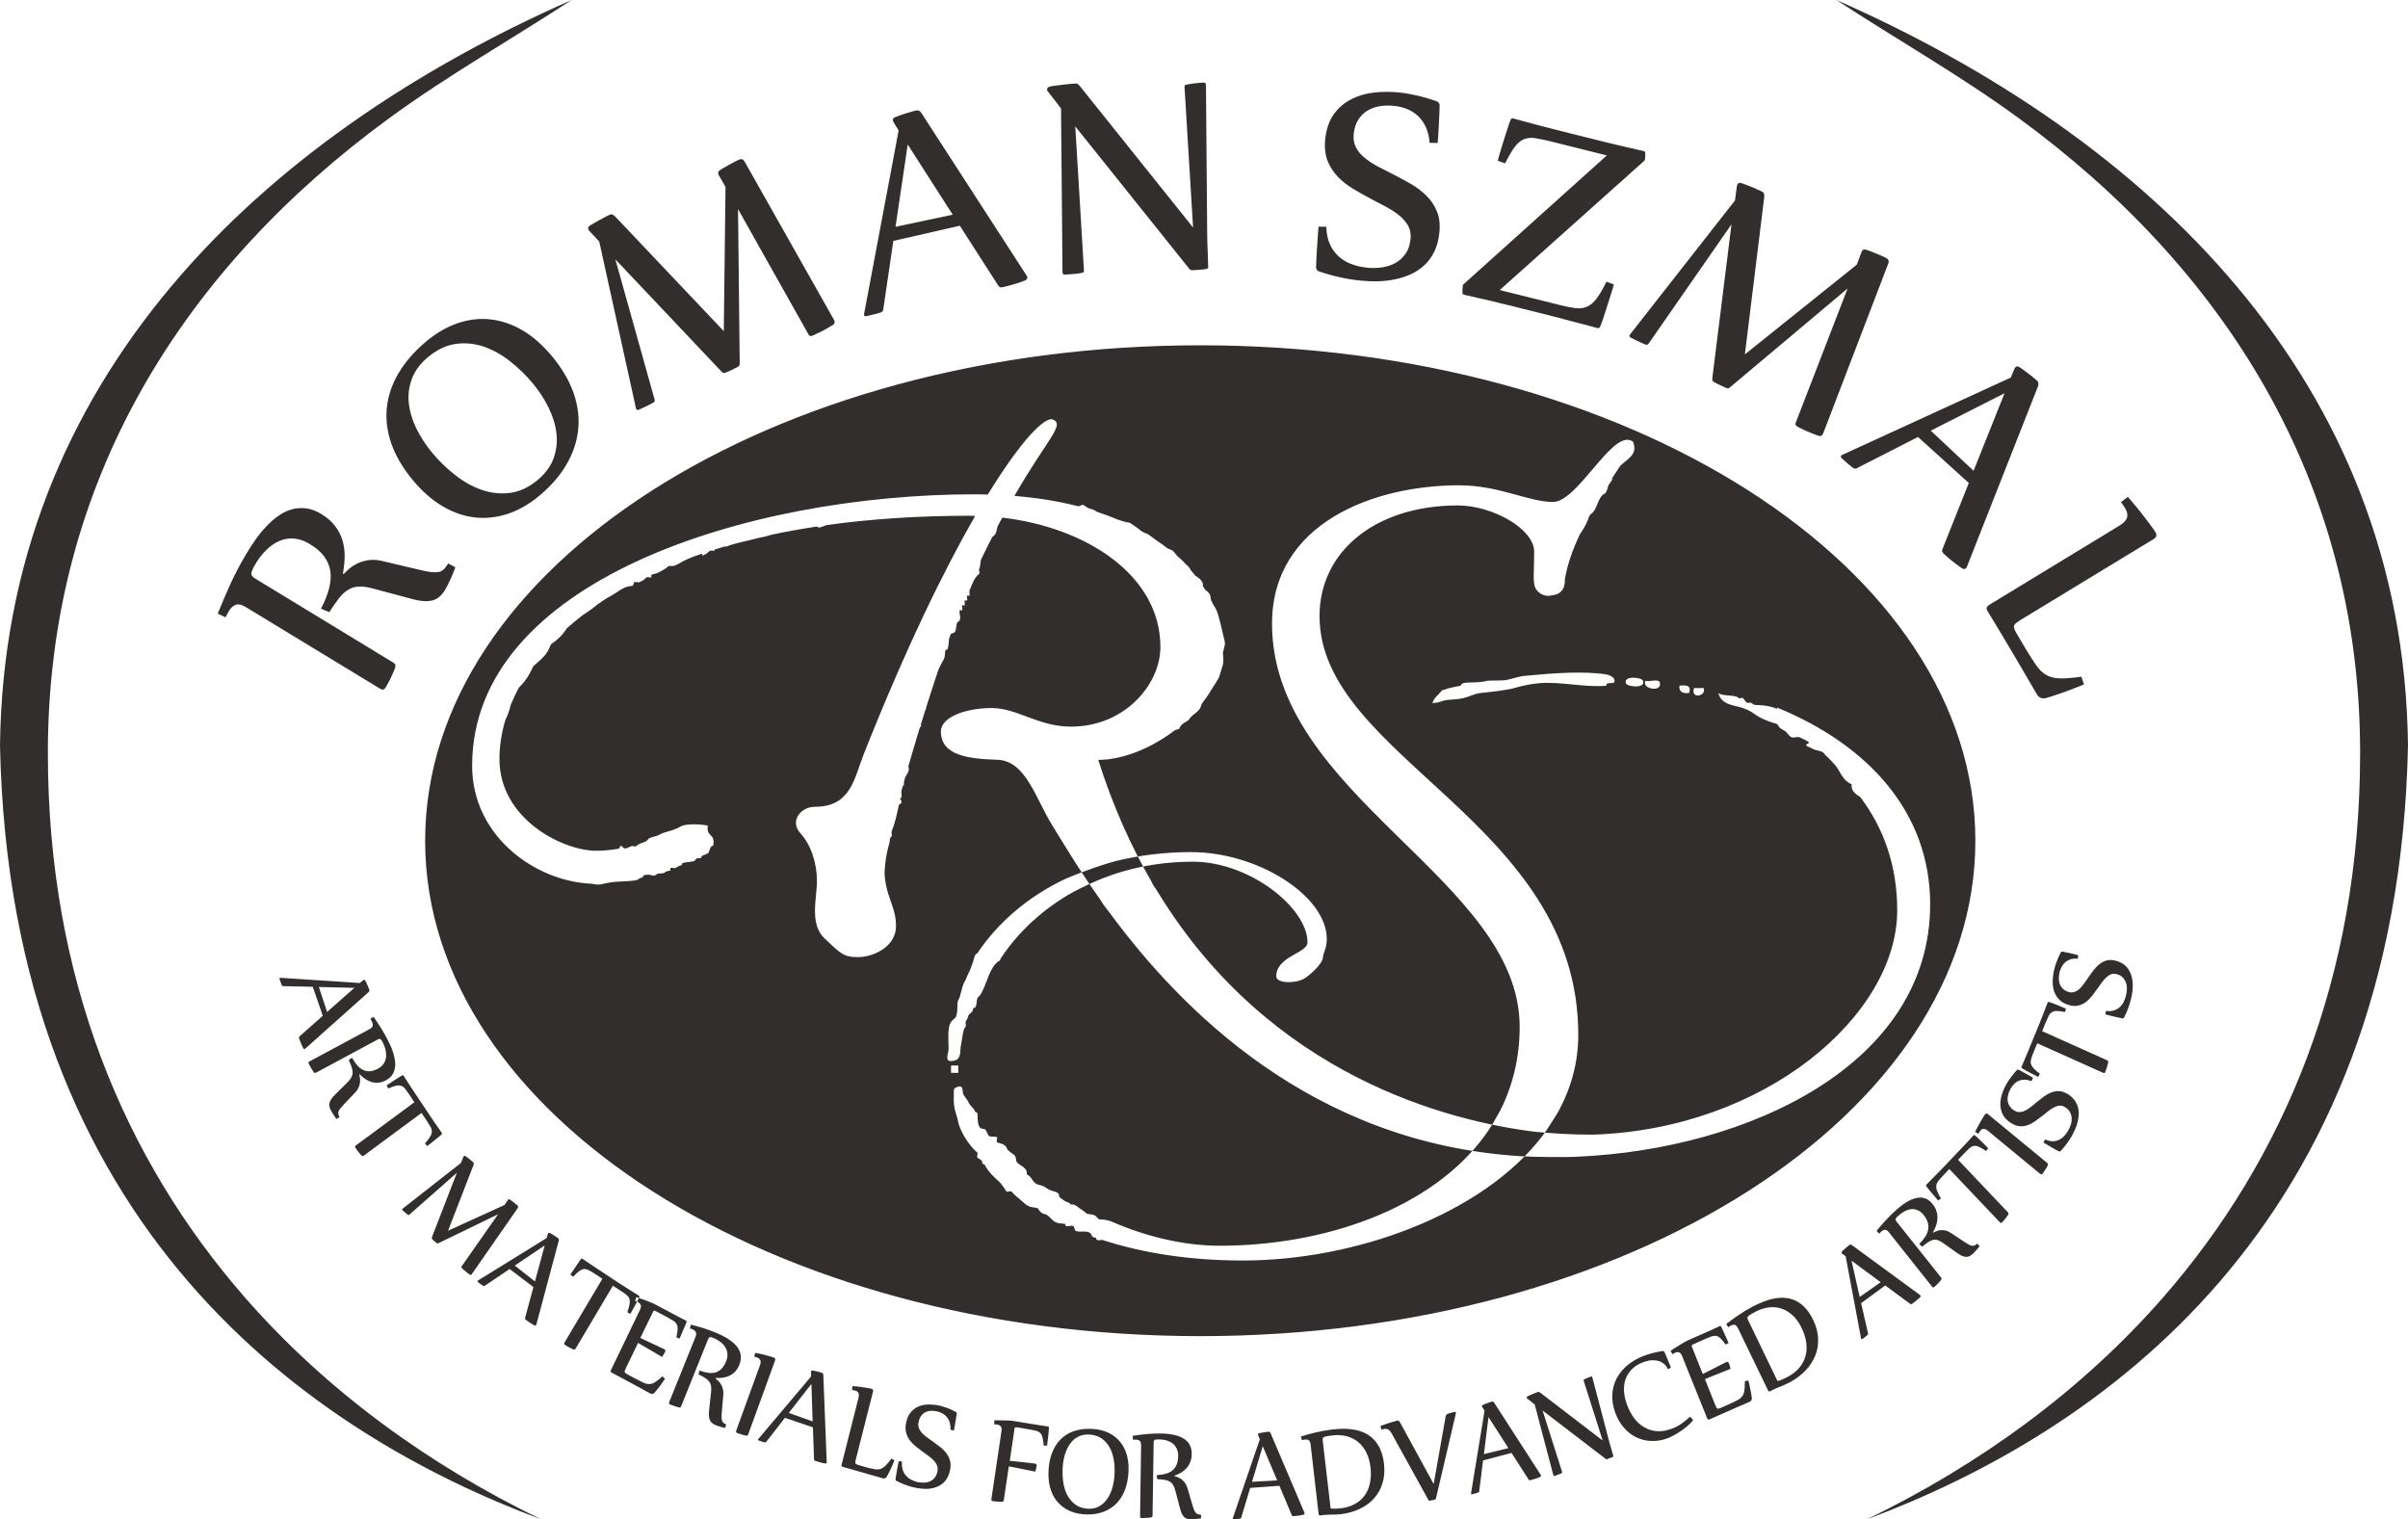 <?xml version="1.0" encoding="UTF-8" standalone="no"?>
<svg
   xmlns:dc="http://purl.org/dc/elements/1.1/"
   xmlns:cc="http://creativecommons.org/ns#"
   xmlns:rdf="http://www.w3.org/1999/02/22-rdf-syntax-ns#"
   xmlns:svg="http://www.w3.org/2000/svg"
   xmlns="http://www.w3.org/2000/svg"
   xmlns:sodipodi="http://sodipodi.sourceforge.net/DTD/sodipodi-0.dtd"
   xmlns:inkscape="http://www.inkscape.org/namespaces/inkscape"
   width="79.375mm"
   height="50.082mm"
   viewBox="0 0 79.375 50.082"
   version="1.1"
   id="svg5622"
   inkscape:version="1.0.2 (1.0.2+r75+1)"
   sodipodi:docname="300Szmal.svg">
  <defs
     id="defs5616" />
  <sodipodi:namedview
     id="base"
     pagecolor="#ffffff"
     bordercolor="#666666"
     borderopacity="1.0"
     inkscape:pageopacity="0.0"
     inkscape:pageshadow="2"
     inkscape:zoom="1.4"
     inkscape:cx="47.678224"
     inkscape:cy="101.96778"
     inkscape:document-units="mm"
     inkscape:current-layer="layer1"
     inkscape:document-rotation="0"
     showgrid="false"
     fit-margin-top="0"
     fit-margin-left="0"
     fit-margin-right="0"
     fit-margin-bottom="0"
     inkscape:window-width="1920"
     inkscape:window-height="1031"
     inkscape:window-x="0"
     inkscape:window-y="0"
     inkscape:window-maximized="1" />
  <g
     inkscape:label="Warstwa 1"
     inkscape:groupmode="layer"
     id="layer1">
    <path
       style="fill:#332e2e;fill-opacity:1;fill-rule:evenodd;stroke:none;stroke-width:0.147"
       d="m 10.51,32.533 0.272,0.823 0.9,-0.794 z m -0.2,-0.006 -0.98,-0.022 c -0.016,0 -0.03,-0.01 -0.04,-0.03 -0.011,-0.023 -0.024,-0.054 -0.036,-0.088 -0.011,-0.033 -0.025,-0.069 -0.039,-0.114 -0.007,-0.022 -0.003,-0.036 0.01,-0.041 0.004,-0.002 0.008,-0.002 0.011,-0.002 l 2.625,0.172 0.108,-0.09 c 0.011,-0.007 0.017,-0.011 0.021,-0.013 0.02,-0.008 0.038,0.002 0.05,0.028 0.014,0.024 0.026,0.048 0.04,0.078 0.014,0.029 0.028,0.06 0.041,0.088 0.012,0.028 0.024,0.056 0.032,0.079 0.009,0.024 0.017,0.042 0.021,0.055 0.01,0.028 0,0.055 -0.028,0.079 l -2.076,1.853 c -0.011,0.007 -0.018,0.011 -0.022,0.014 -0.024,0.01 -0.042,0 -0.056,-0.028 C 9.98,34.52 9.964,34.491 9.951,34.458 9.936,34.429 9.922,34.399 9.913,34.367 9.898,34.335 9.889,34.307 9.878,34.281 9.87,34.254 9.862,34.237 9.858,34.222 9.85,34.201 9.855,34.179 9.872,34.162 l 0.768,-0.679 z m 1.292,2.337 c 0.058,0.103 0.121,0.188 0.18,0.259 0.063,0.067 0.129,0.12 0.199,0.149 0.068,0.032 0.144,0.046 0.223,0.038 0.078,-0.008 0.164,-0.036 0.258,-0.086 0.079,-0.042 0.138,-0.095 0.18,-0.156 0.044,-0.06 0.069,-0.129 0.08,-0.203 0.011,-0.074 0.008,-0.152 -0.008,-0.234 -0.016,-0.084 -0.046,-0.168 -0.087,-0.251 -0.027,-0.056 -0.052,-0.095 -0.073,-0.118 -0.022,-0.023 -0.055,-0.024 -0.092,-0.003 l -2.042,1.098 c -0.032,0.018 -0.059,0.011 -0.08,-0.02 -0.014,-0.021 -0.03,-0.047 -0.048,-0.072 -0.017,-0.027 -0.032,-0.052 -0.048,-0.078 -0.016,-0.027 -0.03,-0.048 -0.04,-0.072 -0.012,-0.023 -0.02,-0.037 -0.026,-0.05 -0.018,-0.033 -0.009,-0.06 0.026,-0.079 l 1.974,-1.06 c 0.065,-0.035 0.102,-0.074 0.107,-0.114 0.009,-0.042 -0.002,-0.088 -0.024,-0.137 -0.014,-0.028 -0.03,-0.057 -0.051,-0.088 l 0.102,-0.072 c 0.091,0.129 0.176,0.26 0.266,0.401 0.088,0.14 0.168,0.29 0.242,0.443 0.034,0.067 0.065,0.136 0.096,0.213 0.028,0.075 0.054,0.152 0.073,0.23 0.021,0.079 0.032,0.157 0.038,0.234 0.006,0.078 -0.002,0.149 -0.02,0.22 -0.018,0.071 -0.048,0.134 -0.092,0.195 -0.046,0.058 -0.108,0.11 -0.189,0.156 -0.084,0.043 -0.167,0.071 -0.244,0.079 -0.078,0.008 -0.154,0.003 -0.227,-0.017 -0.073,-0.022 -0.144,-0.055 -0.21,-0.099 -0.066,-0.044 -0.13,-0.097 -0.189,-0.157 l -0.013,0.008 c 0.01,0.038 0.018,0.08 0.024,0.127 0.006,0.048 0.006,0.095 -0.002,0.148 -0.006,0.053 -0.024,0.104 -0.046,0.157 -0.024,0.055 -0.06,0.106 -0.107,0.156 l -0.378,0.396 c -0.05,0.055 -0.09,0.1 -0.118,0.135 -0.03,0.038 -0.048,0.072 -0.058,0.102 -0.008,0.03 -0.009,0.058 -0.004,0.086 0.006,0.028 0.018,0.06 0.036,0.098 l -0.099,0.061 c -0.017,-0.024 -0.037,-0.05 -0.056,-0.081 -0.021,-0.026 -0.038,-0.055 -0.056,-0.083 -0.018,-0.031 -0.035,-0.056 -0.047,-0.08 -0.014,-0.022 -0.024,-0.04 -0.029,-0.051 -0.023,-0.045 -0.037,-0.087 -0.045,-0.127 -0.006,-0.039 -0.004,-0.08 0.006,-0.119 0.01,-0.04 0.032,-0.082 0.062,-0.126 0.03,-0.042 0.069,-0.091 0.122,-0.141 l 0.408,-0.404 c 0.06,-0.06 0.1,-0.111 0.129,-0.164 0.025,-0.052 0.039,-0.103 0.039,-0.158 0,-0.055 -0.01,-0.115 -0.034,-0.181 -0.022,-0.064 -0.052,-0.142 -0.092,-0.231 z m 1.902,1.233 c -0.056,-0.082 -0.104,-0.148 -0.144,-0.201 -0.039,-0.051 -0.084,-0.086 -0.131,-0.1 -0.048,-0.021 -0.104,-0.023 -0.171,-0.009 -0.066,0.014 -0.152,0.045 -0.258,0.091 l -0.056,-0.102 c 0.005,-0.003 0.018,-0.011 0.042,-0.028 0.022,-0.014 0.049,-0.034 0.081,-0.052 0.032,-0.021 0.066,-0.044 0.102,-0.069 0.037,-0.023 0.074,-0.048 0.11,-0.07 0.037,-0.024 0.072,-0.044 0.102,-0.064 0.032,-0.018 0.056,-0.035 0.076,-0.045 0.018,-0.012 0.033,-0.008 0.047,0.014 0.077,0.119 0.149,0.23 0.219,0.336 0.068,0.106 0.131,0.202 0.192,0.29 l 0.424,0.636 c 0.058,0.088 0.123,0.184 0.196,0.29 0.072,0.107 0.15,0.216 0.23,0.33 0.01,0.017 0.009,0.034 -0.009,0.05 -0.013,0.014 -0.036,0.034 -0.064,0.057 -0.029,0.024 -0.059,0.049 -0.094,0.077 -0.032,0.028 -0.066,0.056 -0.102,0.082 -0.034,0.03 -0.068,0.056 -0.096,0.078 -0.032,0.022 -0.056,0.042 -0.08,0.058 -0.02,0.018 -0.032,0.028 -0.038,0.031 l -0.072,-0.086 c 0.078,-0.091 0.134,-0.165 0.169,-0.225 0.035,-0.059 0.055,-0.114 0.055,-0.165 0.002,-0.053 -0.014,-0.106 -0.044,-0.162 -0.032,-0.056 -0.076,-0.126 -0.131,-0.21 l -0.165,-0.243 -1.899,1.404 c -0.03,0.023 -0.056,0.018 -0.082,-0.007 -0.018,-0.019 -0.036,-0.04 -0.058,-0.064 -0.02,-0.024 -0.04,-0.048 -0.057,-0.071 -0.018,-0.023 -0.034,-0.046 -0.049,-0.065 -0.014,-0.022 -0.026,-0.036 -0.031,-0.047 -0.024,-0.032 -0.017,-0.059 0.013,-0.08 l 1.928,-1.423 z m 2.916,3.927 -1.976,0.959 c -0.016,0.008 -0.032,0.005 -0.051,-0.007 -0.021,-0.017 -0.044,-0.036 -0.069,-0.059 -0.024,-0.023 -0.05,-0.047 -0.076,-0.071 -0.016,-0.016 -0.02,-0.036 -0.012,-0.06 l 0.824,-2.128 -1.574,1.386 c -0.014,0.011 -0.03,0.01 -0.048,-0.007 -0.022,-0.015 -0.048,-0.035 -0.076,-0.061 -0.032,-0.028 -0.063,-0.056 -0.094,-0.086 -0.015,-0.017 -0.017,-0.028 -0.006,-0.042 0.007,-0.009 0.012,-0.014 0.018,-0.014 l 1.914,-1.5 0.08,-0.202 c 0.004,-0.007 0.008,-0.017 0.012,-0.018 0.015,-0.02 0.038,-0.02 0.061,-0.003 0.02,0.015 0.044,0.031 0.071,0.05 0.024,0.021 0.049,0.038 0.073,0.059 0.025,0.019 0.046,0.037 0.064,0.053 0.02,0.018 0.034,0.03 0.044,0.038 0.013,0.011 0.016,0.026 0.016,0.037 0.002,0.014 0,0.031 -0.005,0.049 L 14.769,40.568 16.629,39.72 16.737,39.562 c 0,-0.001 0.005,-0.007 0.013,-0.014 0.015,-0.021 0.036,-0.022 0.062,-0.007 0.02,0.015 0.044,0.029 0.067,0.05 0.025,0.018 0.051,0.039 0.073,0.056 0.024,0.019 0.046,0.037 0.064,0.053 0.018,0.015 0.034,0.028 0.042,0.036 0.028,0.026 0.029,0.056 0.009,0.084 l -1.506,2.166 c -0.002,0.005 -0.004,0.009 -0.007,0.014 -0.003,4.16e-4 -0.005,0.003 -0.006,0.005 -0.02,0.022 -0.04,0.026 -0.063,0.009 -0.024,-0.014 -0.045,-0.034 -0.074,-0.052 -0.025,-0.021 -0.049,-0.04 -0.073,-0.063 -0.026,-0.019 -0.049,-0.037 -0.069,-0.055 -0.018,-0.017 -0.032,-0.03 -0.039,-0.041 -0.011,-0.01 -0.017,-0.02 -0.021,-0.029 -0.002,-0.01 0,-0.02 0.006,-0.03 z m 0.55,1.692 0.663,0.523 0.323,-1.187 z m -0.171,0.113 -0.823,0.556 c -0.014,0.011 -0.03,0.01 -0.049,0 -0.023,-0.014 -0.049,-0.032 -0.078,-0.052 -0.028,-0.018 -0.057,-0.042 -0.092,-0.071 -0.02,-0.015 -0.024,-0.026 -0.015,-0.041 0.001,-0.003 0.006,-0.006 0.008,-0.009 l 2.269,-1.402 0.04,-0.136 c 0.004,-0.013 0.008,-0.021 0.01,-0.024 0.014,-0.018 0.034,-0.021 0.058,-0.007 0.022,0.01 0.046,0.025 0.074,0.042 0.029,0.018 0.054,0.034 0.08,0.049 0.025,0.015 0.048,0.032 0.068,0.047 0.023,0.014 0.038,0.025 0.047,0.032 0.024,0.02 0.032,0.045 0.022,0.084 l -0.736,2.755 c -0.005,0.014 -0.006,0.021 -0.01,0.025 -0.015,0.02 -0.036,0.024 -0.061,0.009 -0.025,-0.013 -0.051,-0.028 -0.079,-0.046 -0.029,-0.018 -0.057,-0.037 -0.084,-0.055 -0.026,-0.017 -0.052,-0.033 -0.074,-0.051 -0.02,-0.016 -0.035,-0.026 -0.044,-0.034 -0.02,-0.015 -0.028,-0.036 -0.022,-0.06 l 0.276,-1.015 z m 2.822,0.167 c -0.082,-0.053 -0.15,-0.094 -0.206,-0.123 -0.056,-0.029 -0.11,-0.045 -0.161,-0.041 -0.048,0.004 -0.101,0.023 -0.157,0.064 -0.057,0.039 -0.123,0.103 -0.204,0.189 l -0.09,-0.072 c 0.005,-0.006 0.013,-0.018 0.026,-0.042 0.016,-0.024 0.034,-0.052 0.057,-0.082 0.02,-0.032 0.045,-0.068 0.069,-0.106 0.026,-0.039 0.05,-0.074 0.074,-0.11 0.024,-0.036 0.048,-0.071 0.069,-0.099 0.02,-0.032 0.039,-0.055 0.052,-0.072 0.014,-0.017 0.03,-0.022 0.052,-0.009 0.112,0.078 0.22,0.152 0.324,0.22 0.102,0.071 0.198,0.134 0.286,0.19 l 0.624,0.411 c 0.088,0.055 0.184,0.119 0.292,0.186 0.106,0.068 0.215,0.138 0.332,0.21 0.017,0.012 0.02,0.028 0.013,0.049 -0.009,0.021 -0.022,0.046 -0.038,0.078 -0.018,0.035 -0.036,0.071 -0.059,0.11 -0.02,0.038 -0.041,0.078 -0.061,0.117 -0.025,0.042 -0.044,0.08 -0.064,0.113 -0.016,0.033 -0.032,0.063 -0.045,0.086 -0.015,0.025 -0.023,0.038 -0.026,0.043 l -0.101,-0.049 c 0.041,-0.114 0.063,-0.207 0.075,-0.276 0.012,-0.069 0.006,-0.129 -0.011,-0.176 -0.018,-0.048 -0.052,-0.092 -0.102,-0.13 -0.048,-0.039 -0.114,-0.084 -0.198,-0.138 l -0.24,-0.157 -1.228,2.072 c -0.018,0.032 -0.044,0.042 -0.078,0.027 -0.024,-0.01 -0.051,-0.021 -0.076,-0.036 -0.03,-0.013 -0.057,-0.027 -0.081,-0.041 -0.025,-0.014 -0.05,-0.028 -0.069,-0.041 -0.022,-0.013 -0.038,-0.023 -0.045,-0.028 -0.032,-0.02 -0.037,-0.046 -0.018,-0.08 l 1.248,-2.102 z m 1.011,3.098 c -0.017,0.034 -0.027,0.06 -0.034,0.08 -0.007,0.018 -0.009,0.036 -0.006,0.051 0.004,0.014 0.016,0.028 0.032,0.041 0.018,0.014 0.047,0.029 0.082,0.049 l 0.255,0.136 c 0.105,0.056 0.192,0.098 0.259,0.13 0.068,0.03 0.131,0.042 0.192,0.04 0.059,-0.003 0.121,-0.022 0.183,-0.063 0.064,-0.041 0.144,-0.103 0.238,-0.188 l 0.088,0.074 c -0.006,0.013 -0.02,0.034 -0.047,0.071 -0.024,0.038 -0.054,0.08 -0.09,0.127 -0.034,0.05 -0.07,0.099 -0.11,0.146 -0.038,0.049 -0.073,0.091 -0.106,0.126 -0.038,0.038 -0.082,0.043 -0.13,0.02 -0.048,-0.026 -0.108,-0.059 -0.172,-0.094 -0.068,-0.036 -0.142,-0.076 -0.222,-0.122 -0.084,-0.045 -0.172,-0.092 -0.264,-0.142 -0.096,-0.053 -0.192,-0.105 -0.296,-0.161 l -0.328,-0.172 c -0.017,-0.01 -0.025,-0.024 -0.028,-0.039 0,-0.014 0.002,-0.028 0.009,-0.038 l 0.959,-1.992 c 0.034,-0.07 0.042,-0.123 0.022,-0.164 -0.02,-0.038 -0.05,-0.071 -0.093,-0.094 -0.03,-0.014 -0.06,-0.027 -0.091,-0.04 l 0.044,-0.119 c 0.029,0.01 0.073,0.024 0.13,0.045 0.058,0.018 0.115,0.04 0.177,0.061 0.06,0.025 0.121,0.046 0.175,0.071 0.057,0.021 0.099,0.04 0.13,0.057 l 0.718,0.382 c 0.044,0.024 0.092,0.048 0.14,0.074 0.051,0.024 0.104,0.052 0.164,0.082 0.02,0.011 0.028,0.028 0.02,0.05 -0.007,0.021 -0.018,0.047 -0.032,0.081 -0.012,0.033 -0.028,0.068 -0.046,0.106 -0.016,0.037 -0.032,0.075 -0.051,0.114 -0.015,0.041 -0.032,0.079 -0.046,0.11 -0.014,0.034 -0.025,0.063 -0.038,0.088 -0.01,0.022 -0.015,0.038 -0.02,0.045 l -0.104,-0.042 c 0.026,-0.11 0.04,-0.199 0.041,-0.265 0.005,-0.068 -0.007,-0.122 -0.029,-0.167 -0.025,-0.044 -0.062,-0.082 -0.114,-0.115 -0.052,-0.034 -0.122,-0.073 -0.209,-0.122 l -0.347,-0.184 c -0.022,-0.011 -0.038,-0.019 -0.052,-0.023 -0.012,-0.007 -0.022,-0.007 -0.03,-0.004 -0.009,0.004 -0.014,0.009 -0.018,0.02 -0.006,0.01 -0.012,0.025 -0.022,0.042 l -0.408,0.838 c 0.111,0.055 0.214,0.103 0.306,0.145 0.092,0.042 0.172,0.082 0.242,0.112 0.068,0.032 0.122,0.058 0.164,0.079 0.042,0.017 0.068,0.031 0.077,0.035 0.036,0.019 0.045,0.049 0.026,0.092 -0.014,0.028 -0.028,0.053 -0.045,0.079 -0.015,0.027 -0.032,0.053 -0.052,0.084 L 21.032,44.266 Z m 2.425,0.082 c 0.107,0.039 0.207,0.064 0.297,0.077 0.088,0.011 0.171,0.005 0.242,-0.017 0.072,-0.024 0.136,-0.067 0.194,-0.124 0.056,-0.06 0.104,-0.14 0.146,-0.241 0.034,-0.083 0.048,-0.164 0.042,-0.239 -0.005,-0.076 -0.025,-0.149 -0.063,-0.21 -0.036,-0.064 -0.086,-0.124 -0.15,-0.176 -0.064,-0.05 -0.136,-0.096 -0.22,-0.132 -0.053,-0.024 -0.098,-0.038 -0.127,-0.041 -0.03,-0.001 -0.056,0.017 -0.073,0.06 l -0.892,2.22 c -0.013,0.035 -0.039,0.049 -0.073,0.038 -0.024,-0.006 -0.052,-0.011 -0.082,-0.022 -0.028,-0.007 -0.057,-0.018 -0.084,-0.028 -0.026,-0.01 -0.052,-0.018 -0.076,-0.028 -0.022,-0.007 -0.041,-0.015 -0.051,-0.02 -0.032,-0.013 -0.042,-0.04 -0.028,-0.076 l 0.866,-2.147 c 0.026,-0.072 0.03,-0.125 0.011,-0.162 -0.022,-0.038 -0.056,-0.066 -0.104,-0.088 -0.026,-0.013 -0.056,-0.024 -0.092,-0.032 l 0.036,-0.125 c 0.146,0.036 0.294,0.079 0.446,0.126 0.154,0.048 0.307,0.109 0.458,0.176 0.067,0.028 0.134,0.06 0.204,0.099 0.067,0.037 0.136,0.079 0.198,0.127 0.064,0.043 0.12,0.096 0.172,0.152 0.052,0.055 0.091,0.115 0.121,0.181 0.028,0.067 0.044,0.136 0.046,0.212 0.002,0.075 -0.014,0.157 -0.048,0.245 -0.038,0.092 -0.083,0.167 -0.14,0.228 -0.053,0.059 -0.118,0.104 -0.184,0.138 -0.068,0.031 -0.144,0.053 -0.22,0.066 -0.078,0.01 -0.16,0.011 -0.242,0.008 l -0.004,0.012 c 0.029,0.024 0.061,0.051 0.095,0.083 0.034,0.032 0.061,0.071 0.088,0.114 0.028,0.045 0.048,0.096 0.062,0.156 0.015,0.055 0.02,0.119 0.014,0.192 l -0.048,0.557 c -0.006,0.076 -0.01,0.137 -0.009,0.184 0.002,0.049 0.006,0.086 0.018,0.114 0.012,0.03 0.026,0.055 0.051,0.071 0.02,0.017 0.049,0.034 0.086,0.052 l -0.04,0.113 c -0.026,-0.006 -0.057,-0.014 -0.091,-0.021 -0.032,-0.009 -0.063,-0.021 -0.095,-0.029 -0.03,-0.012 -0.059,-0.02 -0.082,-0.028 -0.024,-0.007 -0.044,-0.017 -0.054,-0.022 -0.047,-0.018 -0.082,-0.041 -0.112,-0.069 -0.03,-0.023 -0.052,-0.057 -0.068,-0.096 -0.016,-0.037 -0.026,-0.082 -0.03,-0.136 -0.004,-0.054 -0.002,-0.117 0.007,-0.191 l 0.064,-0.587 c 0.01,-0.082 0.01,-0.152 -0.002,-0.211 -0.01,-0.057 -0.032,-0.104 -0.066,-0.146 -0.033,-0.043 -0.078,-0.082 -0.136,-0.117 -0.057,-0.036 -0.127,-0.074 -0.211,-0.114 z m 1.837,-0.583 c 0.08,0.013 0.154,0.029 0.224,0.045 0.072,0.019 0.134,0.034 0.188,0.049 0.055,0.017 0.098,0.028 0.134,0.039 0.036,0.011 0.056,0.018 0.067,0.022 0.044,0.017 0.057,0.051 0.041,0.098 l -0.885,2.435 c -0.013,0.033 -0.036,0.048 -0.072,0.04 -0.024,-0.004 -0.051,-0.013 -0.08,-0.018 -0.032,-0.009 -0.06,-0.017 -0.086,-0.027 -0.028,-0.007 -0.054,-0.015 -0.078,-0.025 -0.022,-0.008 -0.038,-0.014 -0.05,-0.016 -0.032,-0.013 -0.042,-0.04 -0.03,-0.076 l 0.781,-2.149 c 0.014,-0.04 0.023,-0.076 0.024,-0.102 0.003,-0.028 -5.83e-4,-0.055 -0.011,-0.075 -0.011,-0.019 -0.022,-0.035 -0.041,-0.051 -0.015,-0.012 -0.039,-0.024 -0.063,-0.037 -0.032,-0.008 -0.063,-0.021 -0.095,-0.028 z m 1.108,1.979 0.785,0.28 -0.041,-1.234 z m -0.128,0.162 -0.618,0.795 c -0.011,0.014 -0.028,0.021 -0.048,0.016 -0.025,-0.006 -0.056,-0.014 -0.088,-0.024 -0.034,-0.012 -0.07,-0.024 -0.108,-0.038 -0.024,-0.007 -0.032,-0.018 -0.028,-0.034 0.002,-0.004 0.004,-0.008 0.006,-0.008 l 1.746,-2.07 -0.002,-0.143 c 0,-0.014 0.002,-0.022 0.002,-0.029 0.009,-0.021 0.026,-0.03 0.055,-0.024 0.024,0.003 0.049,0.008 0.082,0.017 0.03,0.007 0.06,0.014 0.09,0.019 0.028,0.009 0.055,0.017 0.078,0.024 0.026,0.006 0.044,0.011 0.056,0.017 0.026,0.009 0.04,0.033 0.042,0.072 l 0.112,2.859 c 0,0.013 0,0.023 -0.002,0.027 -0.008,0.025 -0.026,0.036 -0.059,0.029 -0.026,-0.005 -0.054,-0.012 -0.085,-0.019 -0.033,-0.006 -0.066,-0.014 -0.097,-0.025 -0.032,-0.01 -0.06,-0.017 -0.084,-0.027 -0.026,-0.005 -0.041,-0.011 -0.053,-0.015 -0.024,-0.01 -0.038,-0.025 -0.038,-0.049 l -0.038,-1.056 z m 2.338,1.365 c -0.009,0.036 -0.014,0.065 -0.018,0.086 -0.002,0.021 0,0.038 0.005,0.053 0.006,0.013 0.02,0.023 0.04,0.033 0.022,0.01 0.051,0.017 0.09,0.03 l 0.21,0.06 c 0.114,0.032 0.208,0.054 0.282,0.065 0.073,0.017 0.14,0.014 0.195,-0.004 0.059,-0.018 0.117,-0.052 0.17,-0.106 0.054,-0.054 0.121,-0.132 0.199,-0.235 l 0.098,0.054 c -0.002,0.011 -0.011,0.035 -0.032,0.079 -0.016,0.044 -0.038,0.091 -0.064,0.148 -0.026,0.054 -0.052,0.113 -0.08,0.171 -0.03,0.057 -0.056,0.106 -0.08,0.149 -0.032,0.045 -0.072,0.061 -0.125,0.047 -0.107,-0.032 -0.237,-0.069 -0.397,-0.114 -0.157,-0.047 -0.349,-0.102 -0.571,-0.164 l -0.356,-0.099 c -0.02,-0.004 -0.032,-0.017 -0.037,-0.031 -0.004,-0.015 -0.004,-0.028 0,-0.04 l 0.555,-2.195 c 0.011,-0.042 0.015,-0.076 0.014,-0.106 0,-0.025 -0.008,-0.049 -0.018,-0.071 -0.01,-0.019 -0.026,-0.033 -0.044,-0.047 -0.021,-0.013 -0.044,-0.02 -0.068,-0.027 -0.032,-0.007 -0.064,-0.015 -0.096,-0.019 l 0.018,-0.128 c 0.082,0.005 0.157,0.014 0.228,0.022 0.074,0.01 0.136,0.02 0.192,0.029 0.055,0.007 0.1,0.015 0.136,0.023 0.037,0.006 0.06,0.012 0.069,0.014 0.046,0.014 0.063,0.045 0.051,0.092 z m 3.119,-0.968 c 0.006,-0.086 -0.004,-0.164 -0.022,-0.23 -0.018,-0.067 -0.048,-0.127 -0.088,-0.176 -0.038,-0.051 -0.086,-0.094 -0.142,-0.127 -0.054,-0.033 -0.116,-0.056 -0.186,-0.075 -0.067,-0.015 -0.134,-0.021 -0.2,-0.019 -0.065,0.001 -0.125,0.015 -0.181,0.042 -0.057,0.026 -0.105,0.065 -0.144,0.118 -0.04,0.051 -0.07,0.118 -0.088,0.203 -0.016,0.071 -0.014,0.138 0.007,0.198 0.022,0.06 0.058,0.115 0.103,0.168 0.048,0.05 0.106,0.103 0.169,0.148 0.064,0.048 0.133,0.096 0.204,0.144 0.08,0.059 0.156,0.116 0.233,0.176 0.078,0.06 0.144,0.128 0.2,0.202 0.056,0.071 0.096,0.156 0.12,0.248 0.026,0.092 0.024,0.198 -0.002,0.316 -0.022,0.103 -0.057,0.192 -0.102,0.266 -0.044,0.075 -0.098,0.136 -0.162,0.182 -0.061,0.048 -0.131,0.084 -0.206,0.11 -0.074,0.024 -0.153,0.041 -0.234,0.049 -0.082,0.006 -0.166,0.003 -0.249,-0.007 -0.086,-0.008 -0.169,-0.024 -0.249,-0.042 -0.096,-0.023 -0.192,-0.051 -0.286,-0.088 -0.092,-0.036 -0.182,-0.072 -0.274,-0.122 -0.011,-0.003 -0.02,-0.014 -0.025,-0.025 -0.006,-0.01 -0.009,-0.022 -0.009,-0.034 0.005,-0.032 0.013,-0.08 0.023,-0.139 0.011,-0.063 0.022,-0.127 0.032,-0.191 0.014,-0.064 0.024,-0.122 0.034,-0.174 0.01,-0.053 0.017,-0.081 0.018,-0.09 l 0.108,0.014 c -0.008,0.093 -0.002,0.177 0.018,0.252 0.021,0.075 0.053,0.139 0.098,0.195 0.047,0.056 0.098,0.103 0.164,0.14 0.066,0.038 0.138,0.067 0.22,0.087 0.072,0.018 0.144,0.023 0.214,0.021 0.072,0 0.138,-0.012 0.198,-0.039 0.063,-0.024 0.114,-0.064 0.16,-0.117 0.045,-0.054 0.077,-0.124 0.095,-0.21 0.015,-0.071 0.011,-0.134 -0.011,-0.194 -0.021,-0.057 -0.056,-0.113 -0.104,-0.162 -0.046,-0.051 -0.101,-0.102 -0.168,-0.15 -0.061,-0.049 -0.13,-0.096 -0.2,-0.145 -0.078,-0.057 -0.156,-0.117 -0.234,-0.179 -0.076,-0.063 -0.142,-0.133 -0.198,-0.206 -0.056,-0.078 -0.094,-0.162 -0.117,-0.254 -0.025,-0.096 -0.025,-0.205 0.002,-0.326 0.033,-0.149 0.087,-0.266 0.164,-0.351 0.078,-0.087 0.168,-0.151 0.27,-0.188 0.103,-0.039 0.215,-0.056 0.335,-0.055 0.118,0.002 0.238,0.016 0.358,0.044 0.078,0.021 0.164,0.048 0.256,0.082 0.088,0.036 0.174,0.074 0.25,0.117 0.014,0.005 0.022,0.011 0.028,0.025 0.005,0.011 0.007,0.022 0.007,0.035 -0.003,0.032 -0.011,0.078 -0.021,0.133 -0.008,0.056 -0.018,0.116 -0.028,0.173 -0.009,0.06 -0.018,0.113 -0.028,0.161 -0.007,0.047 -0.015,0.073 -0.015,0.083 z m 1.758,2.316 c -0.005,0.036 -0.026,0.053 -0.062,0.056 -0.025,0 -0.055,0 -0.085,-0.003 -0.028,-0.001 -0.057,-0.001 -0.087,-0.006 -0.028,-0.001 -0.056,-0.004 -0.08,-0.007 -0.025,-0.002 -0.042,-0.007 -0.055,-0.008 -0.033,-0.004 -0.048,-0.028 -0.041,-0.067 l 0.332,-2.235 c 0.012,-0.078 0.002,-0.134 -0.028,-0.165 -0.03,-0.029 -0.068,-0.05 -0.118,-0.057 -0.029,-0.006 -0.061,-0.007 -0.094,-0.007 l 0.005,-0.131 c 0.031,0 0.078,-0.001 0.137,0 0.057,0 0.122,0 0.186,0.003 0.066,0.001 0.127,0.001 0.188,0.007 0.06,0.003 0.106,0.008 0.14,0.015 l 0.778,0.127 c 0.048,0.007 0.102,0.016 0.154,0.024 0.054,0.007 0.114,0.015 0.183,0.026 0.021,0.002 0.032,0.016 0.032,0.04 0,0.02 0,0.048 -0.004,0.084 -0.003,0.036 -0.007,0.078 -0.01,0.117 -0.005,0.042 -0.009,0.086 -0.014,0.13 -0.004,0.041 -0.01,0.082 -0.014,0.119 -0.006,0.037 -0.007,0.069 -0.011,0.095 -0.004,0.025 -0.006,0.043 -0.006,0.049 l -0.112,-0.006 c -0.009,-0.114 -0.021,-0.202 -0.039,-0.266 -0.015,-0.065 -0.041,-0.114 -0.076,-0.146 -0.036,-0.036 -0.084,-0.06 -0.144,-0.075 -0.057,-0.015 -0.136,-0.031 -0.231,-0.046 l -0.368,-0.063 c -0.024,-0.004 -0.044,-0.005 -0.056,-0.005 -0.014,0 -0.024,0.001 -0.03,0.005 -0.006,0.007 -0.011,0.014 -0.014,0.027 -0.002,0.011 -0.004,0.027 -0.008,0.046 l -0.152,1.027 c 0.122,0.014 0.23,0.026 0.328,0.034 0.098,0.011 0.182,0.022 0.256,0.029 0.07,0.009 0.126,0.014 0.169,0.019 0.045,0.005 0.071,0.008 0.08,0.009 0.042,0.009 0.058,0.035 0.052,0.081 -0.006,0.028 -0.01,0.06 -0.018,0.088 -0.009,0.03 -0.016,0.062 -0.026,0.097 L 33.254,48.333 Z m 2.847,-2.159 c -0.144,-0.013 -0.27,0.008 -0.378,0.06 -0.108,0.051 -0.198,0.127 -0.272,0.225 -0.074,0.098 -0.131,0.212 -0.174,0.344 -0.042,0.13 -0.069,0.268 -0.08,0.414 -0.014,0.162 -0.009,0.322 0.011,0.485 0.02,0.16 0.06,0.306 0.122,0.436 0.064,0.128 0.148,0.238 0.258,0.323 0.108,0.089 0.242,0.138 0.404,0.153 0.144,0.014 0.27,-0.008 0.378,-0.063 0.108,-0.055 0.2,-0.131 0.274,-0.232 0.074,-0.099 0.132,-0.216 0.175,-0.35 0.04,-0.134 0.068,-0.273 0.08,-0.419 0.014,-0.161 0.01,-0.323 -0.01,-0.481 -0.022,-0.157 -0.062,-0.299 -0.123,-0.427 -0.063,-0.127 -0.148,-0.234 -0.256,-0.318 -0.11,-0.086 -0.245,-0.135 -0.406,-0.15 z m 0.126,-0.184 c 0.19,0.017 0.36,0.063 0.506,0.138 0.148,0.075 0.272,0.177 0.37,0.304 0.098,0.125 0.171,0.274 0.216,0.451 0.044,0.174 0.057,0.369 0.04,0.586 -0.02,0.234 -0.068,0.438 -0.148,0.613 -0.082,0.175 -0.185,0.316 -0.315,0.428 -0.132,0.113 -0.285,0.192 -0.458,0.242 -0.176,0.051 -0.366,0.064 -0.575,0.047 -0.191,-0.018 -0.358,-0.065 -0.509,-0.144 -0.148,-0.078 -0.272,-0.183 -0.37,-0.311 -0.098,-0.127 -0.168,-0.279 -0.212,-0.455 -0.044,-0.179 -0.058,-0.374 -0.04,-0.591 0.018,-0.233 0.068,-0.435 0.148,-0.609 0.08,-0.174 0.186,-0.315 0.316,-0.423 0.13,-0.11 0.282,-0.188 0.458,-0.234 0.174,-0.046 0.366,-0.06 0.574,-0.042 z m 2.066,1.52 c 0.115,-0.006 0.214,-0.023 0.302,-0.046 0.088,-0.024 0.162,-0.063 0.22,-0.113 0.06,-0.05 0.104,-0.113 0.136,-0.191 0.032,-0.075 0.048,-0.17 0.05,-0.28 0.003,-0.09 -0.014,-0.171 -0.046,-0.239 -0.032,-0.068 -0.074,-0.127 -0.131,-0.17 -0.056,-0.046 -0.126,-0.08 -0.202,-0.105 -0.078,-0.021 -0.162,-0.033 -0.252,-0.033 -0.06,-0.003 -0.102,0.002 -0.134,0.012 -0.028,0.01 -0.043,0.035 -0.043,0.084 l -0.037,2.41 c 0,0.037 -0.018,0.059 -0.053,0.064 -0.026,0.003 -0.055,0.007 -0.084,0.011 -0.031,0.003 -0.059,0.004 -0.088,0.006 -0.028,0.001 -0.056,0.004 -0.08,0.004 h -0.056 c -0.033,0 -0.05,-0.02 -0.05,-0.059 l 0.034,-2.33 c 0.002,-0.077 -0.014,-0.129 -0.046,-0.157 -0.032,-0.024 -0.075,-0.038 -0.126,-0.038 -0.028,-0.001 -0.062,0.003 -0.095,0.004 l -0.013,-0.129 c 0.149,-0.024 0.301,-0.043 0.46,-0.059 0.158,-0.014 0.32,-0.022 0.486,-0.018 0.07,0 0.144,0.006 0.224,0.013 0.076,0.007 0.154,0.022 0.23,0.04 0.074,0.018 0.144,0.044 0.212,0.075 0.067,0.031 0.125,0.071 0.176,0.121 0.05,0.049 0.091,0.11 0.119,0.18 0.029,0.068 0.043,0.149 0.041,0.246 0,0.099 -0.016,0.188 -0.048,0.265 -0.028,0.075 -0.068,0.143 -0.121,0.202 -0.052,0.057 -0.114,0.106 -0.179,0.147 -0.069,0.041 -0.144,0.074 -0.222,0.102 v 0.014 c 0.037,0.008 0.075,0.022 0.117,0.038 0.045,0.018 0.086,0.042 0.126,0.072 0.037,0.032 0.076,0.071 0.11,0.117 0.033,0.047 0.061,0.105 0.08,0.174 l 0.156,0.534 c 0.021,0.075 0.04,0.133 0.058,0.177 0.018,0.042 0.038,0.075 0.059,0.1 0.02,0.022 0.043,0.036 0.069,0.044 0.026,0.009 0.06,0.013 0.101,0.013 l 0.003,0.12 c -0.028,0.005 -0.058,0.011 -0.092,0.015 -0.034,0.007 -0.066,0.011 -0.099,0.012 -0.033,0.003 -0.061,0.005 -0.087,0.009 -0.026,0.001 -0.047,0.001 -0.058,0.001 -0.049,0 -0.09,-0.007 -0.126,-0.02 -0.037,-0.013 -0.069,-0.032 -0.1,-0.06 -0.03,-0.031 -0.052,-0.07 -0.076,-0.115 -0.022,-0.05 -0.042,-0.106 -0.06,-0.181 l -0.149,-0.57 c -0.021,-0.079 -0.047,-0.145 -0.078,-0.193 -0.03,-0.048 -0.068,-0.087 -0.114,-0.113 -0.045,-0.025 -0.101,-0.043 -0.167,-0.053 -0.067,-0.01 -0.145,-0.017 -0.239,-0.022 z m 3.143,0.22 0.829,-0.046 -0.476,-1.129 z m -0.062,0.2 -0.294,0.982 c -0.006,0.015 -0.02,0.025 -0.04,0.032 -0.027,0.003 -0.056,0.007 -0.088,0.01 -0.034,0.004 -0.072,0.008 -0.117,0.008 -0.024,0.003 -0.036,-0.004 -0.038,-0.021 0,-0.004 0.003,-0.007 0.005,-0.011 l 0.891,-2.602 -0.055,-0.134 c -0.004,-0.011 -0.005,-0.019 -0.005,-0.023 -0.003,-0.024 0.011,-0.038 0.039,-0.045 0.024,-0.005 0.051,-0.011 0.082,-0.015 0.032,-0.006 0.063,-0.012 0.092,-0.016 0.029,-0.004 0.056,-0.01 0.082,-0.012 0.024,-0.002 0.042,-0.003 0.053,-0.003 0.031,-0.003 0.053,0.014 0.067,0.047 l 1.113,2.614 c 0.006,0.013 0.007,0.02 0.007,0.024 0.002,0.028 -0.011,0.045 -0.041,0.05 -0.027,0.006 -0.055,0.013 -0.088,0.018 -0.035,0.006 -0.064,0.01 -0.098,0.014 -0.032,0.003 -0.06,0.009 -0.086,0.01 -0.027,0.003 -0.046,0.003 -0.056,0.004 -0.026,0.003 -0.044,-0.011 -0.054,-0.032 L 42.174,48.975 Z m 2.652,0.677 c 0.056,0.007 0.114,0.011 0.172,0.008 0.059,-0.001 0.116,-0.008 0.177,-0.014 0.177,-0.023 0.33,-0.071 0.46,-0.145 0.132,-0.072 0.238,-0.168 0.32,-0.284 0.083,-0.117 0.138,-0.252 0.169,-0.408 0.032,-0.153 0.039,-0.326 0.017,-0.511 -0.022,-0.179 -0.064,-0.336 -0.131,-0.476 -0.067,-0.141 -0.157,-0.257 -0.265,-0.35 -0.107,-0.091 -0.235,-0.158 -0.384,-0.199 -0.148,-0.039 -0.311,-0.048 -0.49,-0.025 l -0.113,0.014 c -0.065,0.009 -0.117,0.021 -0.152,0.037 -0.033,0.017 -0.047,0.049 -0.042,0.101 z m -0.336,0.231 c -0.034,0.006 -0.053,-0.012 -0.06,-0.051 l -0.262,-2.277 c -0.008,-0.081 -0.029,-0.13 -0.065,-0.152 -0.034,-0.019 -0.078,-0.028 -0.129,-0.021 -0.03,0.004 -0.061,0.01 -0.096,0.02 l -0.027,-0.123 c 0.16,-0.05 0.321,-0.095 0.49,-0.133 0.167,-0.04 0.331,-0.069 0.5,-0.091 0.14,-0.019 0.277,-0.027 0.416,-0.028 0.134,0 0.266,0.014 0.386,0.037 0.124,0.027 0.238,0.064 0.343,0.119 0.104,0.054 0.2,0.125 0.281,0.216 0.082,0.087 0.152,0.197 0.205,0.325 0.057,0.13 0.093,0.282 0.114,0.456 0.025,0.231 0.011,0.444 -0.048,0.635 -0.057,0.191 -0.148,0.357 -0.275,0.498 -0.124,0.144 -0.28,0.26 -0.466,0.349 -0.184,0.088 -0.389,0.148 -0.616,0.177 -0.068,0.007 -0.123,0.013 -0.177,0.014 -0.051,0.002 -0.1,0.002 -0.15,0.003 -0.049,0 -0.106,0.003 -0.162,0.006 -0.056,0.001 -0.124,0.01 -0.202,0.018 z m 4.128,-3.263 c 0.006,-0.037 0.025,-0.064 0.063,-0.083 0.019,-0.009 0.039,-0.018 0.064,-0.023 0.022,-0.009 0.044,-0.014 0.065,-0.02 0.022,-0.007 0.04,-0.011 0.059,-0.015 0.019,-0.003 0.033,-0.006 0.044,-0.006 0.015,-0.003 0.028,-0.001 0.032,0 0.007,0.006 0.011,0.013 0.012,0.018 0,0.006 -0.001,0.02 -0.005,0.042 L 47.337,49.379 c -0.008,0.028 -0.018,0.044 -0.032,0.048 -0.008,0.002 -0.021,0.006 -0.036,0.01 -0.016,0.004 -0.034,0.008 -0.052,0.012 -0.018,0.005 -0.036,0.006 -0.052,0.009 -0.018,0.005 -0.027,0.007 -0.033,0.01 -0.008,0.001 -0.017,0 -0.024,-0.005 -0.011,-0.002 -0.021,-0.011 -0.026,-0.026 l -1.21,-2.19 c -0.038,-0.065 -0.074,-0.11 -0.114,-0.128 -0.037,-0.018 -0.082,-0.026 -0.13,-0.018 -0.014,0.004 -0.031,0.006 -0.045,0.01 -0.014,0.006 -0.032,0.01 -0.047,0.017 l -0.032,-0.125 c 0.061,-0.024 0.123,-0.046 0.188,-0.067 0.061,-0.021 0.119,-0.039 0.171,-0.055 0.053,-0.015 0.096,-0.028 0.133,-0.037 0.033,-0.01 0.059,-0.017 0.067,-0.019 0.022,-0.004 0.04,0.003 0.051,0.014 0.013,0.013 0.027,0.032 0.041,0.056 l 1.097,2.01 0.009,-0.003 z m 1.261,1.241 0.808,-0.196 -0.656,-1.024 z m -0.028,0.21 -0.127,1.02 c -0.003,0.015 -0.012,0.03 -0.031,0.037 -0.025,0.01 -0.055,0.018 -0.087,0.028 -0.035,0.01 -0.07,0.018 -0.113,0.03 -0.022,0.005 -0.036,0 -0.038,-0.017 -0.001,-0.004 -0.001,-0.007 -0.001,-0.012 l 0.446,-2.723 -0.074,-0.12 c -0.006,-0.013 -0.009,-0.021 -0.01,-0.024 -0.004,-0.025 0.006,-0.04 0.032,-0.051 0.022,-0.011 0.047,-0.021 0.078,-0.032 0.029,-0.011 0.058,-0.025 0.086,-0.032 0.029,-0.012 0.057,-0.021 0.081,-0.029 0.023,-0.006 0.042,-0.011 0.053,-0.014 0.028,-0.007 0.053,0.003 0.072,0.036 l 1.53,2.371 c 0.005,0.011 0.01,0.019 0.011,0.022 0.006,0.025 -0.007,0.045 -0.033,0.055 -0.025,0.012 -0.055,0.022 -0.084,0.036 -0.032,0.01 -0.063,0.021 -0.092,0.029 -0.032,0.01 -0.06,0.018 -0.086,0.026 -0.026,0.009 -0.044,0.012 -0.056,0.014 -0.024,0.006 -0.044,-0.002 -0.056,-0.022 l -0.561,-0.876 z m 1.809,-2.259 c 0.017,-0.005 0.031,-0.005 0.041,0.003 0.011,0.008 0.025,0.015 0.042,0.026 l 2.051,1.573 -0.628,-1.977 c -0.008,-0.018 0.003,-0.032 0.024,-0.04 0.024,-0.014 0.056,-0.028 0.098,-0.046 0.041,-0.018 0.082,-0.034 0.119,-0.044 0.025,-0.008 0.037,0 0.045,0.02 l 0.575,2.188 0.118,0.404 c 0.007,0.02 -0.004,0.032 -0.023,0.041 -0.026,0.011 -0.055,0.022 -0.087,0.032 -0.03,0.012 -0.061,0.025 -0.094,0.035 -0.014,0.003 -0.024,0.003 -0.034,0.001 -0.007,-0.001 -0.015,-0.01 -0.025,-0.018 l -2.068,-1.585 0.644,2.029 c 0.005,0.018 -0.004,0.032 -0.025,0.041 -0.026,0.011 -0.058,0.027 -0.103,0.043 -0.043,0.018 -0.082,0.029 -0.117,0.042 -0.022,0.008 -0.039,0 -0.044,-0.021 l -0.616,-2.335 -0.245,-0.193 c -0.009,-0.006 -0.013,-0.013 -0.017,-0.024 -0.006,-0.018 0.003,-0.034 0.026,-0.049 0.023,-0.012 0.048,-0.026 0.084,-0.04 0.034,-0.016 0.067,-0.031 0.103,-0.044 0.037,-0.014 0.069,-0.028 0.097,-0.04 0.026,-0.01 0.049,-0.018 0.059,-0.021 z m 5.119,0.927 c -0.056,0.07 -0.122,0.138 -0.196,0.201 -0.075,0.063 -0.149,0.121 -0.226,0.171 -0.075,0.051 -0.145,0.092 -0.216,0.129 -0.068,0.038 -0.124,0.063 -0.167,0.083 -0.191,0.078 -0.377,0.111 -0.558,0.107 -0.18,-0.004 -0.349,-0.043 -0.504,-0.117 -0.156,-0.074 -0.294,-0.179 -0.416,-0.32 -0.122,-0.138 -0.218,-0.304 -0.288,-0.497 -0.075,-0.211 -0.107,-0.411 -0.096,-0.601 0.01,-0.189 0.058,-0.366 0.142,-0.527 0.084,-0.158 0.199,-0.303 0.347,-0.428 0.148,-0.125 0.322,-0.227 0.521,-0.306 0.111,-0.044 0.221,-0.08 0.33,-0.106 0.106,-0.027 0.212,-0.049 0.317,-0.064 0.013,-0.003 0.024,0 0.034,0.005 0.011,0.009 0.021,0.017 0.026,0.027 0.009,0.018 0.02,0.044 0.034,0.073 0.011,0.033 0.028,0.065 0.042,0.102 0.014,0.036 0.03,0.073 0.046,0.113 0.016,0.036 0.029,0.07 0.044,0.102 0.012,0.032 0.024,0.06 0.032,0.082 0.01,0.023 0.016,0.037 0.016,0.043 l -0.098,0.053 c -0.04,-0.086 -0.094,-0.153 -0.158,-0.199 -0.065,-0.044 -0.134,-0.075 -0.211,-0.088 -0.075,-0.012 -0.156,-0.014 -0.235,-0.001 -0.082,0.014 -0.16,0.036 -0.234,0.065 -0.151,0.059 -0.27,0.137 -0.364,0.236 -0.09,0.096 -0.157,0.203 -0.199,0.326 -0.04,0.121 -0.055,0.252 -0.046,0.39 0.009,0.142 0.041,0.285 0.095,0.434 0.061,0.172 0.143,0.322 0.241,0.454 0.099,0.13 0.212,0.232 0.343,0.302 0.125,0.074 0.27,0.114 0.425,0.125 0.157,0.007 0.323,-0.025 0.504,-0.096 0.107,-0.043 0.206,-0.096 0.297,-0.162 0.092,-0.065 0.181,-0.14 0.27,-0.221 z m 0.726,-0.497 c 0.014,0.034 0.026,0.061 0.036,0.08 0.01,0.018 0.022,0.032 0.034,0.037 0.014,0.006 0.032,0.006 0.052,0 0.021,-0.004 0.05,-0.016 0.088,-0.033 l 0.262,-0.117 c 0.11,-0.049 0.198,-0.09 0.262,-0.126 0.068,-0.033 0.117,-0.076 0.153,-0.126 0.037,-0.049 0.06,-0.112 0.073,-0.187 0.011,-0.078 0.015,-0.181 0.017,-0.313 L 57.629,45.504 c 0.004,0.01 0.011,0.036 0.022,0.082 0.011,0.043 0.022,0.095 0.036,0.156 0.013,0.06 0.024,0.117 0.035,0.181 0.011,0.063 0.017,0.118 0.024,0.166 0.001,0.057 -0.023,0.096 -0.071,0.117 -0.053,0.023 -0.11,0.05 -0.18,0.079 -0.07,0.028 -0.146,0.064 -0.234,0.1 -0.084,0.038 -0.174,0.076 -0.272,0.12 -0.098,0.042 -0.2,0.086 -0.305,0.134 l -0.338,0.149 c -0.02,0.009 -0.034,0.009 -0.045,-0.001 -0.013,-0.01 -0.021,-0.018 -0.025,-0.03 l -0.829,-2.058 c -0.03,-0.071 -0.064,-0.114 -0.105,-0.124 -0.041,-0.01 -0.084,-0.006 -0.13,0.017 -0.028,0.012 -0.056,0.027 -0.084,0.045 l -0.06,-0.111 c 0.026,-0.021 0.064,-0.046 0.117,-0.078 0.049,-0.032 0.102,-0.066 0.16,-0.099 0.053,-0.035 0.11,-0.068 0.162,-0.098 0.053,-0.03 0.094,-0.053 0.125,-0.067 l 0.743,-0.327 c 0.047,-0.021 0.094,-0.043 0.144,-0.068 0.05,-0.022 0.106,-0.046 0.167,-0.076 0.021,-0.009 0.038,-0.004 0.049,0.017 0.01,0.02 0.022,0.043 0.036,0.075 0.016,0.032 0.031,0.068 0.049,0.106 0.017,0.038 0.035,0.076 0.053,0.117 0.018,0.038 0.034,0.074 0.048,0.107 0.015,0.034 0.027,0.063 0.04,0.087 0.01,0.023 0.015,0.04 0.018,0.044 l -0.096,0.057 c -0.064,-0.092 -0.121,-0.16 -0.167,-0.206 -0.047,-0.043 -0.092,-0.071 -0.14,-0.082 -0.046,-0.007 -0.101,-0.003 -0.158,0.017 -0.058,0.022 -0.133,0.05 -0.223,0.09 l -0.358,0.16 c -0.023,0.01 -0.041,0.018 -0.051,0.025 -0.013,0.007 -0.018,0.014 -0.022,0.021 -0.002,0.008 -0.002,0.021 0,0.031 0.003,0.009 0.009,0.025 0.018,0.043 l 0.347,0.868 c 0.11,-0.056 0.21,-0.106 0.302,-0.152 0.09,-0.048 0.17,-0.088 0.236,-0.122 0.068,-0.034 0.122,-0.062 0.164,-0.082 0.04,-0.02 0.065,-0.032 0.075,-0.036 0.04,-0.018 0.065,-0.004 0.083,0.038 0.013,0.028 0.023,0.056 0.03,0.086 0.007,0.031 0.018,0.06 0.028,0.096 l -0.847,0.34 z m 2.052,-0.788 c 0.055,-0.014 0.111,-0.032 0.165,-0.056 0.053,-0.022 0.109,-0.049 0.165,-0.078 0.156,-0.084 0.285,-0.184 0.384,-0.3 0.099,-0.115 0.168,-0.243 0.206,-0.384 0.04,-0.138 0.049,-0.287 0.028,-0.444 -0.02,-0.158 -0.071,-0.318 -0.152,-0.486 -0.075,-0.158 -0.168,-0.293 -0.277,-0.4 -0.11,-0.106 -0.23,-0.184 -0.362,-0.231 -0.133,-0.05 -0.275,-0.067 -0.425,-0.05 -0.152,0.015 -0.309,0.065 -0.471,0.151 l -0.1,0.055 c -0.059,0.032 -0.105,0.061 -0.13,0.089 -0.028,0.025 -0.028,0.061 -0.007,0.11 z m -0.238,0.334 c -0.032,0.018 -0.059,0.01 -0.073,-0.024 l -0.989,-2.046 c -0.035,-0.071 -0.071,-0.11 -0.11,-0.118 -0.042,-0.006 -0.082,0.003 -0.131,0.025 -0.025,0.015 -0.053,0.032 -0.082,0.055 l -0.067,-0.106 c 0.136,-0.106 0.274,-0.206 0.419,-0.303 0.141,-0.096 0.287,-0.183 0.44,-0.266 0.127,-0.065 0.254,-0.126 0.382,-0.174 0.128,-0.048 0.252,-0.083 0.376,-0.103 0.124,-0.021 0.242,-0.025 0.359,-0.012 0.116,0.014 0.229,0.047 0.336,0.1 0.106,0.054 0.206,0.132 0.298,0.234 0.095,0.102 0.181,0.231 0.256,0.39 0.102,0.207 0.154,0.412 0.162,0.609 0.008,0.203 -0.021,0.39 -0.095,0.568 -0.073,0.18 -0.179,0.343 -0.324,0.493 -0.144,0.152 -0.318,0.28 -0.523,0.39 -0.06,0.032 -0.111,0.056 -0.16,0.076 -0.048,0.02 -0.093,0.04 -0.142,0.06 -0.046,0.018 -0.098,0.037 -0.15,0.061 -0.052,0.025 -0.114,0.054 -0.181,0.088 z m 2.948,-3.106 0.691,-0.486 -0.962,-0.712 z m 0.046,0.205 0.23,1 c 0.004,0.019 -0.001,0.033 -0.018,0.047 -0.018,0.02 -0.042,0.038 -0.071,0.06 -0.027,0.021 -0.057,0.043 -0.093,0.07 -0.021,0.014 -0.034,0.014 -0.044,0.001 -0.003,-0.004 -0.005,-0.007 -0.005,-0.011 L 60.838,41.409 60.728,41.326 c -0.011,-0.01 -0.017,-0.017 -0.018,-0.021 -0.011,-0.018 -0.008,-0.04 0.011,-0.06 0.018,-0.016 0.039,-0.038 0.063,-0.057 0.025,-0.023 0.047,-0.042 0.07,-0.062 0.024,-0.021 0.045,-0.039 0.064,-0.055 0.022,-0.017 0.036,-0.028 0.046,-0.034 0.024,-0.018 0.052,-0.016 0.082,0.006 l 2.235,1.637 c 0.01,0.008 0.017,0.012 0.018,0.016 0.014,0.023 0.01,0.045 -0.01,0.066 -0.019,0.018 -0.044,0.04 -0.069,0.063 -0.027,0.021 -0.048,0.044 -0.075,0.064 -0.025,0.022 -0.05,0.04 -0.071,0.055 -0.02,0.016 -0.037,0.028 -0.046,0.034 -0.023,0.015 -0.042,0.015 -0.063,0 l -0.822,-0.606 z m 1.914,-1.95 c 0.084,-0.082 0.148,-0.162 0.201,-0.243 0.049,-0.078 0.082,-0.156 0.095,-0.235 0.015,-0.077 0.009,-0.156 -0.014,-0.237 -0.024,-0.078 -0.071,-0.161 -0.137,-0.248 -0.055,-0.068 -0.118,-0.118 -0.186,-0.147 -0.066,-0.032 -0.134,-0.045 -0.206,-0.041 -0.073,0.007 -0.142,0.027 -0.216,0.063 -0.074,0.038 -0.145,0.086 -0.214,0.146 -0.047,0.039 -0.076,0.074 -0.092,0.099 -0.016,0.028 -0.01,0.06 0.018,0.096 l 1.472,1.851 c 0.022,0.025 0.022,0.056 -0.003,0.084 -0.016,0.02 -0.034,0.042 -0.054,0.065 -0.022,0.024 -0.044,0.045 -0.064,0.067 -0.017,0.022 -0.04,0.04 -0.057,0.056 -0.019,0.019 -0.031,0.029 -0.041,0.037 -0.028,0.027 -0.053,0.023 -0.078,-0.008 L 62.266,40.622 c -0.045,-0.06 -0.088,-0.088 -0.131,-0.086 -0.039,0.002 -0.08,0.022 -0.12,0.056 -0.021,0.019 -0.047,0.044 -0.071,0.072 l -0.086,-0.091 c 0.095,-0.119 0.199,-0.239 0.311,-0.359 0.11,-0.12 0.23,-0.236 0.353,-0.347 0.056,-0.049 0.115,-0.096 0.181,-0.145 0.062,-0.047 0.127,-0.092 0.195,-0.129 0.069,-0.037 0.138,-0.067 0.208,-0.088 0.07,-0.022 0.142,-0.032 0.21,-0.031 0.069,0.004 0.137,0.022 0.201,0.053 0.065,0.035 0.125,0.085 0.184,0.158 0.062,0.076 0.106,0.154 0.129,0.232 0.027,0.08 0.036,0.158 0.034,0.239 -0.004,0.079 -0.017,0.157 -0.044,0.234 -0.027,0.08 -0.061,0.154 -0.104,0.229 l 0.007,0.013 c 0.035,-0.021 0.073,-0.036 0.115,-0.053 0.04,-0.017 0.087,-0.027 0.137,-0.031 0.051,-0.004 0.105,0 0.158,0.013 0.054,0.011 0.11,0.037 0.168,0.075 l 0.45,0.299 c 0.063,0.041 0.113,0.071 0.156,0.093 0.039,0.02 0.075,0.032 0.106,0.037 0.028,0.003 0.055,-0.003 0.079,-0.015 0.024,-0.012 0.052,-0.032 0.082,-0.059 l 0.08,0.087 c -0.018,0.023 -0.038,0.05 -0.06,0.076 -0.022,0.025 -0.043,0.052 -0.067,0.075 -0.025,0.024 -0.045,0.046 -0.063,0.066 l -0.042,0.042 c -0.036,0.032 -0.072,0.054 -0.108,0.071 -0.036,0.014 -0.074,0.022 -0.112,0.021 -0.04,-0.003 -0.086,-0.014 -0.13,-0.034 -0.048,-0.02 -0.099,-0.053 -0.158,-0.094 L 64.05,40.972 c -0.068,-0.046 -0.127,-0.078 -0.177,-0.095 -0.055,-0.015 -0.109,-0.018 -0.158,-0.006 -0.053,0.013 -0.104,0.037 -0.16,0.074 -0.057,0.037 -0.12,0.087 -0.195,0.147 z M 64.064,38.736 c -0.068,0.07 -0.123,0.13 -0.162,0.18 -0.04,0.052 -0.067,0.103 -0.075,0.156 -0.009,0.05 0,0.11 0.022,0.176 0.025,0.065 0.067,0.15 0.128,0.253 l -0.086,0.072 c -0.005,-0.004 -0.015,-0.015 -0.033,-0.036 -0.018,-0.02 -0.038,-0.047 -0.063,-0.075 -0.025,-0.03 -0.053,-0.061 -0.082,-0.096 -0.03,-0.033 -0.06,-0.068 -0.086,-0.1 -0.028,-0.035 -0.053,-0.064 -0.078,-0.095 -0.022,-0.029 -0.041,-0.052 -0.053,-0.071 -0.015,-0.017 -0.014,-0.034 0.004,-0.052 0.098,-0.099 0.188,-0.192 0.276,-0.281 0.09,-0.088 0.168,-0.173 0.245,-0.248 l 0.521,-0.549 c 0.072,-0.073 0.153,-0.16 0.241,-0.253 0.083,-0.092 0.173,-0.191 0.267,-0.293 0.014,-0.013 0.03,-0.013 0.048,0 0.018,0.013 0.04,0.032 0.065,0.056 0.028,0.026 0.056,0.054 0.088,0.082 0.03,0.032 0.063,0.06 0.096,0.095 0.031,0.032 0.061,0.06 0.087,0.086 0.028,0.028 0.051,0.05 0.069,0.072 0.018,0.018 0.031,0.03 0.037,0.035 l -0.073,0.088 c -0.095,-0.063 -0.175,-0.11 -0.238,-0.138 -0.061,-0.026 -0.117,-0.036 -0.166,-0.028 -0.047,0.009 -0.096,0.034 -0.143,0.078 -0.047,0.039 -0.105,0.096 -0.174,0.169 l -0.201,0.21 1.642,1.731 c 0.024,0.027 0.027,0.055 0.007,0.082 -0.014,0.024 -0.031,0.048 -0.05,0.072 -0.021,0.026 -0.038,0.051 -0.056,0.072 -0.018,0.024 -0.038,0.043 -0.053,0.064 -0.018,0.017 -0.031,0.032 -0.039,0.04 -0.024,0.027 -0.049,0.027 -0.075,-0.002 l -1.665,-1.755 z m 1.042,-1.429 c 0.04,-0.077 0.075,-0.149 0.111,-0.212 0.036,-0.068 0.066,-0.124 0.098,-0.174 0.028,-0.05 0.054,-0.09 0.075,-0.124 0.019,-0.029 0.033,-0.049 0.039,-0.06 0.03,-0.039 0.064,-0.044 0.099,-0.012 l 1.953,1.607 c 0.027,0.025 0.033,0.052 0.017,0.084 -0.013,0.024 -0.026,0.05 -0.041,0.078 -0.017,0.026 -0.032,0.053 -0.049,0.079 -0.015,0.024 -0.032,0.047 -0.044,0.067 -0.017,0.022 -0.025,0.036 -0.035,0.046 -0.021,0.028 -0.047,0.032 -0.078,0.008 l -1.721,-1.419 c -0.031,-0.028 -0.062,-0.045 -0.086,-0.054 -0.025,-0.01 -0.051,-0.014 -0.069,-0.01 -0.023,4.17e-4 -0.041,0.011 -0.06,0.024 -0.016,0.014 -0.034,0.032 -0.049,0.054 -0.021,0.028 -0.038,0.056 -0.055,0.084 z m 1.858,-1.67 c -0.077,-0.03 -0.15,-0.046 -0.216,-0.049 -0.069,0 -0.128,0.01 -0.188,0.031 -0.059,0.024 -0.113,0.057 -0.158,0.103 -0.049,0.046 -0.09,0.099 -0.127,0.162 -0.035,0.064 -0.063,0.127 -0.079,0.194 -0.018,0.065 -0.025,0.129 -0.018,0.196 0.007,0.061 0.026,0.124 0.061,0.18 0.035,0.057 0.085,0.106 0.156,0.15 0.057,0.039 0.119,0.057 0.18,0.053 0.061,-0.001 0.123,-0.02 0.183,-0.051 0.063,-0.031 0.127,-0.069 0.188,-0.121 0.063,-0.05 0.129,-0.102 0.194,-0.16 0.077,-0.06 0.152,-0.12 0.233,-0.179 0.078,-0.06 0.161,-0.101 0.243,-0.136 0.087,-0.034 0.174,-0.048 0.265,-0.043 0.09,0.003 0.184,0.039 0.285,0.1 0.087,0.056 0.156,0.119 0.208,0.187 0.053,0.068 0.091,0.14 0.114,0.218 0.024,0.076 0.036,0.156 0.034,0.24 -0.002,0.082 -0.013,0.167 -0.032,0.25 -0.017,0.083 -0.045,0.165 -0.08,0.248 -0.036,0.08 -0.075,0.158 -0.115,0.234 -0.052,0.088 -0.109,0.173 -0.17,0.257 -0.06,0.082 -0.126,0.16 -0.194,0.234 -0.011,0.009 -0.022,0.018 -0.032,0.019 -0.014,0.003 -0.026,0 -0.035,-0.004 -0.028,-0.014 -0.067,-0.034 -0.121,-0.064 -0.053,-0.029 -0.107,-0.061 -0.159,-0.093 -0.055,-0.03 -0.103,-0.06 -0.146,-0.087 -0.045,-0.025 -0.071,-0.04 -0.076,-0.043 l 0.045,-0.106 c 0.082,0.038 0.16,0.057 0.234,0.061 0.075,0.003 0.145,-0.009 0.207,-0.036 0.066,-0.028 0.126,-0.068 0.18,-0.122 0.052,-0.053 0.102,-0.118 0.145,-0.192 0.037,-0.066 0.068,-0.134 0.09,-0.206 0.022,-0.073 0.029,-0.142 0.026,-0.212 -0.004,-0.07 -0.024,-0.131 -0.058,-0.195 -0.034,-0.06 -0.088,-0.115 -0.16,-0.159 -0.059,-0.038 -0.118,-0.056 -0.177,-0.05 -0.06,0.003 -0.121,0.021 -0.181,0.053 -0.063,0.029 -0.124,0.069 -0.186,0.119 -0.064,0.051 -0.129,0.102 -0.194,0.154 -0.079,0.06 -0.156,0.121 -0.237,0.178 -0.079,0.056 -0.164,0.102 -0.249,0.134 -0.084,0.032 -0.173,0.046 -0.266,0.039 -0.094,-0.006 -0.191,-0.042 -0.292,-0.106 -0.125,-0.078 -0.214,-0.169 -0.267,-0.27 -0.053,-0.105 -0.081,-0.215 -0.085,-0.329 -0.003,-0.115 0.017,-0.231 0.054,-0.351 0.038,-0.118 0.09,-0.234 0.154,-0.344 0.042,-0.075 0.092,-0.151 0.154,-0.23 0.057,-0.078 0.119,-0.149 0.18,-0.216 0.011,-0.01 0.022,-0.015 0.032,-0.018 0.014,-0.003 0.026,0 0.036,0.004 0.025,0.014 0.067,0.034 0.114,0.062 0.049,0.027 0.099,0.054 0.149,0.083 0.05,0.028 0.093,0.052 0.134,0.076 0.041,0.024 0.064,0.037 0.071,0.043 z m 0.082,-0.986 c -0.038,0.092 -0.067,0.168 -0.087,0.231 -0.019,0.063 -0.026,0.12 -0.015,0.172 0.01,0.053 0.039,0.103 0.086,0.156 0.046,0.051 0.116,0.111 0.21,0.183 l -0.054,0.102 c -0.006,-0.002 -0.021,-0.007 -0.046,-0.02 -0.022,-0.012 -0.05,-0.026 -0.084,-0.044 -0.033,-0.017 -0.069,-0.035 -0.11,-0.056 -0.04,-0.021 -0.078,-0.04 -0.115,-0.06 -0.038,-0.022 -0.073,-0.04 -0.104,-0.058 -0.032,-0.018 -0.058,-0.032 -0.073,-0.045 -0.02,-0.009 -0.027,-0.027 -0.017,-0.051 0.057,-0.127 0.108,-0.251 0.156,-0.37 0.052,-0.115 0.096,-0.226 0.136,-0.326 l 0.291,-0.711 c 0.038,-0.098 0.084,-0.211 0.131,-0.33 0.046,-0.121 0.095,-0.247 0.145,-0.376 0.007,-0.02 0.022,-0.026 0.046,-0.02 0.02,0.006 0.046,0.014 0.079,0.026 0.034,0.012 0.073,0.026 0.113,0.042 0.038,0.016 0.08,0.032 0.12,0.048 0.04,0.018 0.08,0.032 0.113,0.048 0.033,0.014 0.064,0.027 0.09,0.036 0.024,0.013 0.038,0.018 0.043,0.02 l -0.033,0.11 c -0.113,-0.021 -0.202,-0.034 -0.268,-0.034 -0.068,0 -0.122,0.014 -0.164,0.041 -0.042,0.025 -0.079,0.068 -0.107,0.126 -0.028,0.056 -0.061,0.131 -0.102,0.229 l -0.11,0.27 2.141,0.959 c 0.032,0.017 0.042,0.042 0.033,0.078 -0.005,0.026 -0.012,0.055 -0.022,0.084 -0.006,0.032 -0.015,0.06 -0.025,0.09 -0.009,0.028 -0.018,0.056 -0.027,0.078 -0.007,0.024 -0.015,0.042 -0.019,0.055 -0.014,0.033 -0.038,0.044 -0.073,0.028 l -2.169,-0.973 z m 1.443,-3.049 c -0.084,-0.008 -0.158,-0.003 -0.222,0.015 -0.065,0.018 -0.121,0.047 -0.172,0.084 -0.05,0.04 -0.091,0.088 -0.123,0.145 -0.035,0.055 -0.063,0.122 -0.081,0.193 -0.017,0.073 -0.025,0.141 -0.025,0.208 0,0.071 0.01,0.134 0.033,0.195 0.023,0.057 0.058,0.111 0.106,0.156 0.048,0.044 0.11,0.079 0.188,0.1 0.069,0.021 0.13,0.018 0.188,-0.002 0.059,-0.019 0.115,-0.054 0.165,-0.101 0.051,-0.047 0.099,-0.105 0.149,-0.17 0.047,-0.069 0.094,-0.137 0.145,-0.211 0.055,-0.079 0.114,-0.161 0.174,-0.239 0.061,-0.079 0.127,-0.146 0.202,-0.201 0.069,-0.055 0.15,-0.098 0.239,-0.118 0.088,-0.021 0.188,-0.017 0.3,0.015 0.097,0.027 0.18,0.067 0.249,0.117 0.069,0.05 0.124,0.11 0.166,0.179 0.042,0.066 0.075,0.141 0.096,0.221 0.02,0.079 0.032,0.164 0.036,0.247 0.002,0.086 -0.001,0.175 -0.014,0.262 -0.012,0.091 -0.027,0.176 -0.052,0.261 -0.026,0.1 -0.056,0.198 -0.092,0.295 -0.038,0.095 -0.078,0.192 -0.126,0.281 -0.008,0.014 -0.014,0.024 -0.026,0.028 -0.011,0.006 -0.021,0.007 -0.034,0.006 -0.029,-0.004 -0.074,-0.014 -0.131,-0.028 -0.06,-0.013 -0.118,-0.026 -0.178,-0.04 -0.063,-0.014 -0.116,-0.028 -0.166,-0.042 -0.048,-0.013 -0.076,-0.018 -0.084,-0.023 l 0.019,-0.114 c 0.087,0.013 0.168,0.01 0.239,-0.007 0.071,-0.021 0.134,-0.05 0.191,-0.096 0.056,-0.044 0.102,-0.099 0.14,-0.166 0.038,-0.068 0.067,-0.144 0.088,-0.228 0.02,-0.074 0.03,-0.148 0.032,-0.224 0.003,-0.074 -0.007,-0.144 -0.032,-0.211 -0.022,-0.064 -0.056,-0.121 -0.103,-0.169 -0.049,-0.051 -0.114,-0.087 -0.198,-0.109 -0.068,-0.018 -0.127,-0.018 -0.183,0.002 -0.056,0.02 -0.11,0.055 -0.161,0.104 -0.052,0.046 -0.102,0.103 -0.148,0.167 -0.048,0.069 -0.096,0.137 -0.148,0.206 -0.057,0.08 -0.116,0.161 -0.177,0.239 -0.063,0.079 -0.13,0.146 -0.205,0.202 -0.074,0.054 -0.156,0.093 -0.246,0.114 -0.089,0.024 -0.194,0.018 -0.31,-0.017 -0.137,-0.039 -0.247,-0.099 -0.325,-0.185 -0.08,-0.084 -0.137,-0.181 -0.17,-0.29 -0.032,-0.11 -0.045,-0.228 -0.038,-0.354 0.006,-0.126 0.024,-0.249 0.056,-0.374 0.021,-0.082 0.051,-0.172 0.088,-0.265 0.036,-0.094 0.075,-0.181 0.118,-0.26 0.005,-0.014 0.015,-0.022 0.025,-0.028 0.013,-0.006 0.022,-0.007 0.034,-0.006 0.029,0.004 0.075,0.014 0.125,0.027 0.054,0.014 0.11,0.025 0.167,0.035 0.054,0.012 0.103,0.025 0.149,0.036 0.045,0.012 0.071,0.018 0.08,0.021 z M 10.582,20.065 c 0.122,-0.238 0.21,-0.458 0.264,-0.664 0.054,-0.204 0.068,-0.396 0.045,-0.57 -0.028,-0.173 -0.094,-0.336 -0.204,-0.487 -0.11,-0.15 -0.27,-0.288 -0.479,-0.413 -0.172,-0.107 -0.345,-0.165 -0.512,-0.179 -0.166,-0.014 -0.327,0.011 -0.48,0.076 -0.154,0.066 -0.298,0.162 -0.432,0.296 -0.134,0.129 -0.259,0.286 -0.364,0.468 -0.07,0.115 -0.114,0.214 -0.132,0.284 -0.014,0.069 0.02,0.133 0.11,0.186 l 4.563,2.777 c 0.072,0.042 0.091,0.104 0.061,0.181 -0.021,0.057 -0.047,0.115 -0.076,0.181 -0.028,0.065 -0.057,0.128 -0.087,0.19 -0.03,0.06 -0.059,0.114 -0.087,0.164 -0.03,0.049 -0.05,0.086 -0.064,0.11 -0.041,0.069 -0.099,0.086 -0.173,0.04 L 8.116,20.019 c -0.145,-0.09 -0.263,-0.118 -0.35,-0.082 -0.088,0.037 -0.162,0.106 -0.224,0.207 -0.036,0.063 -0.07,0.129 -0.106,0.204 l -0.258,-0.121 c 0.13,-0.325 0.272,-0.657 0.425,-0.996 0.158,-0.34 0.334,-0.674 0.535,-1.005 0.086,-0.144 0.179,-0.29 0.285,-0.44 0.104,-0.148 0.218,-0.291 0.342,-0.42 0.122,-0.132 0.251,-0.248 0.392,-0.348 0.138,-0.103 0.284,-0.176 0.438,-0.222 0.152,-0.047 0.317,-0.059 0.482,-0.041 0.166,0.018 0.338,0.082 0.518,0.191 0.19,0.116 0.34,0.248 0.452,0.396 0.11,0.143 0.192,0.301 0.242,0.471 0.051,0.171 0.074,0.349 0.072,0.532 -0.002,0.184 -0.024,0.372 -0.058,0.562 l 0.024,0.016 c 0.059,-0.064 0.13,-0.13 0.212,-0.198 0.082,-0.067 0.176,-0.122 0.281,-0.17 0.104,-0.046 0.224,-0.078 0.352,-0.095 0.13,-0.015 0.274,-0.006 0.427,0.032 l 1.206,0.284 c 0.164,0.042 0.295,0.066 0.401,0.08 0.106,0.011 0.19,0.01 0.258,-0.002 0.067,-0.015 0.124,-0.048 0.17,-0.093 0.044,-0.047 0.092,-0.109 0.138,-0.188 l 0.238,0.126 c -0.023,0.064 -0.048,0.131 -0.079,0.204 -0.029,0.074 -0.061,0.145 -0.094,0.214 -0.032,0.068 -0.062,0.13 -0.088,0.184 -0.028,0.054 -0.049,0.095 -0.065,0.122 -0.056,0.094 -0.118,0.172 -0.185,0.233 -0.065,0.062 -0.143,0.106 -0.231,0.131 -0.09,0.026 -0.194,0.034 -0.312,0.026 -0.116,-0.009 -0.253,-0.034 -0.412,-0.08 L 12.282,19.397 c -0.178,-0.048 -0.332,-0.07 -0.46,-0.062 -0.128,0.006 -0.244,0.042 -0.349,0.108 -0.106,0.062 -0.203,0.154 -0.299,0.276 -0.096,0.122 -0.2,0.276 -0.318,0.458 z m 3.524,-8.293 c -0.259,0.218 -0.436,0.458 -0.531,0.72 -0.095,0.26 -0.13,0.528 -0.099,0.806 0.032,0.276 0.114,0.552 0.249,0.83 0.138,0.276 0.311,0.54 0.514,0.789 0.233,0.278 0.489,0.528 0.773,0.748 0.281,0.22 0.578,0.385 0.881,0.486 0.304,0.105 0.615,0.135 0.928,0.095 0.315,-0.044 0.617,-0.186 0.907,-0.428 0.256,-0.218 0.431,-0.459 0.525,-0.724 0.092,-0.266 0.122,-0.538 0.088,-0.818 -0.034,-0.281 -0.121,-0.561 -0.26,-0.844 -0.138,-0.28 -0.312,-0.546 -0.518,-0.795 -0.23,-0.277 -0.488,-0.524 -0.766,-0.742 -0.28,-0.218 -0.572,-0.374 -0.872,-0.477 -0.302,-0.096 -0.607,-0.125 -0.917,-0.079 -0.312,0.048 -0.613,0.192 -0.902,0.434 z m -0.08,-0.5 c 0.34,-0.285 0.69,-0.49 1.052,-0.616 0.362,-0.124 0.72,-0.168 1.082,-0.129 0.358,0.037 0.713,0.158 1.06,0.359 0.346,0.202 0.67,0.491 0.977,0.858 0.335,0.402 0.571,0.811 0.713,1.218 0.14,0.408 0.189,0.808 0.148,1.202 -0.041,0.394 -0.167,0.77 -0.38,1.138 -0.211,0.366 -0.505,0.706 -0.877,1.019 -0.34,0.289 -0.692,0.492 -1.058,0.615 -0.366,0.119 -0.733,0.161 -1.095,0.119 -0.361,-0.041 -0.717,-0.166 -1.065,-0.372 -0.347,-0.206 -0.676,-0.496 -0.982,-0.865 -0.332,-0.402 -0.567,-0.804 -0.707,-1.212 -0.137,-0.404 -0.185,-0.803 -0.14,-1.191 0.044,-0.388 0.174,-0.764 0.39,-1.125 0.216,-0.363 0.51,-0.701 0.882,-1.017 z M 24.328,6.893 24.383,11.992 c 0.001,0.041 -0.021,0.072 -0.06,0.1 -0.055,0.027 -0.117,0.059 -0.186,0.094 -0.07,0.034 -0.14,0.066 -0.214,0.095 -0.052,0.025 -0.094,0.014 -0.134,-0.026 l -3.505,-3.707 1.296,4.631 c 0.01,0.04 -0.007,0.074 -0.056,0.099 -0.056,0.029 -0.124,0.065 -0.206,0.107 -0.082,0.04 -0.167,0.078 -0.257,0.119 -0.046,0.018 -0.074,0.01 -0.09,-0.026 -0.01,-0.02 -0.014,-0.038 -0.014,-0.048 L 19.753,7.963 19.425,7.609 c -0.014,-0.016 -0.024,-0.032 -0.03,-0.047 -0.022,-0.052 -0.002,-0.094 0.056,-0.13 0.046,-0.029 0.103,-0.065 0.168,-0.099 0.064,-0.038 0.129,-0.074 0.191,-0.106 0.061,-0.036 0.117,-0.066 0.171,-0.092 0.052,-0.025 0.091,-0.043 0.116,-0.056 0.036,-0.016 0.067,-0.016 0.092,-0.006 0.026,0.012 0.056,0.032 0.086,0.06 l 3.583,3.782 0.057,-4.754 -0.214,-0.374 c -0.005,-0.004 -0.01,-0.014 -0.02,-0.038 -0.022,-0.054 -0.006,-0.1 0.047,-0.138 0.046,-0.032 0.105,-0.064 0.165,-0.1 0.064,-0.038 0.126,-0.072 0.186,-0.106 0.06,-0.034 0.116,-0.062 0.166,-0.088 0.052,-0.024 0.09,-0.042 0.114,-0.054 0.08,-0.034 0.14,-0.014 0.18,0.054 l 2.935,5.197 c 0.01,0.014 0.014,0.022 0.018,0.032 0.004,0.006 0.008,0.014 0.011,0.02 0.025,0.06 0.008,0.108 -0.048,0.145 -0.049,0.032 -0.108,0.068 -0.173,0.103 -0.066,0.038 -0.13,0.075 -0.194,0.108 -0.067,0.032 -0.127,0.06 -0.182,0.084 -0.053,0.028 -0.092,0.047 -0.119,0.056 -0.027,0.012 -0.053,0.017 -0.075,0.012 -0.026,-0.002 -0.047,-0.016 -0.056,-0.04 z M 29.519,7.477 31.405,7.077 29.921,4.763 Z m -0.072,0.464 -0.334,2.274 c -0.008,0.037 -0.032,0.064 -0.078,0.084 -0.057,0.018 -0.126,0.037 -0.204,0.058 -0.073,0.02 -0.162,0.04 -0.26,0.062 -0.052,0.012 -0.082,0 -0.09,-0.034 -0.002,-0.01 -0.002,-0.018 0,-0.026 L 29.622,4.298 29.453,4.026 c -0.012,-0.025 -0.018,-0.044 -0.02,-0.053 -0.01,-0.052 0.014,-0.09 0.073,-0.111 0.055,-0.022 0.115,-0.044 0.185,-0.068 0.07,-0.026 0.138,-0.049 0.203,-0.067 0.066,-0.022 0.129,-0.04 0.184,-0.055 0.056,-0.017 0.096,-0.027 0.124,-0.032 0.066,-0.014 0.124,0.014 0.171,0.087 l 3.461,5.347 c 0.015,0.024 0.026,0.041 0.028,0.052 0.01,0.056 -0.016,0.098 -0.08,0.122 -0.06,0.024 -0.126,0.048 -0.198,0.072 -0.073,0.022 -0.148,0.045 -0.218,0.066 -0.072,0.021 -0.138,0.04 -0.196,0.053 -0.06,0.014 -0.106,0.024 -0.132,0.03 -0.057,0.012 -0.1,-0.006 -0.13,-0.052 L 31.639,7.441 Z M 35.458,2.753 c 0.038,0 0.065,0.011 0.088,0.032 0.022,0.022 0.046,0.048 0.074,0.083 l 3.707,4.631 -0.282,-4.641 c -0.001,-0.044 0.024,-0.066 0.08,-0.07 0.061,-0.014 0.141,-0.026 0.246,-0.04 0.101,-0.014 0.2,-0.021 0.298,-0.026 0.053,-0.002 0.082,0.024 0.083,0.076 l 0.042,5.056 0.032,0.947 c 0.003,0.042 -0.024,0.064 -0.08,0.068 -0.06,0.012 -0.132,0.018 -0.208,0.025 -0.078,0.007 -0.154,0.01 -0.234,0.013 -0.03,0 -0.055,-0.006 -0.072,-0.016 -0.016,-0.013 -0.034,-0.032 -0.052,-0.058 l -3.736,-4.667 0.287,4.761 c 0.002,0.042 -0.022,0.064 -0.08,0.07 -0.063,0.013 -0.147,0.026 -0.254,0.034 -0.106,0.011 -0.202,0.018 -0.29,0.022 -0.053,0.002 -0.082,-0.024 -0.084,-0.075 L 34.975,3.574 34.537,3.008 c -0.017,-0.014 -0.024,-0.032 -0.022,-0.056 -0.004,-0.045 0.028,-0.076 0.087,-0.097 0.055,-0.013 0.124,-0.025 0.208,-0.035 0.088,-0.012 0.172,-0.022 0.26,-0.032 0.087,-0.011 0.167,-0.017 0.238,-0.024 0.072,-0.006 0.125,-0.011 0.15,-0.011 z M 47.124,4.709 C 47.111,4.517 47.07,4.349 47.008,4.207 46.944,4.063 46.862,3.941 46.759,3.84 46.656,3.738 46.536,3.659 46.401,3.602 46.262,3.542 46.113,3.505 45.949,3.49 c -0.162,-0.018 -0.317,-0.015 -0.467,0.01 -0.152,0.024 -0.287,0.075 -0.409,0.148 -0.122,0.073 -0.223,0.175 -0.303,0.302 -0.079,0.127 -0.129,0.282 -0.149,0.47 -0.015,0.164 0.01,0.309 0.075,0.438 0.067,0.126 0.158,0.242 0.285,0.341 0.119,0.1 0.264,0.195 0.425,0.283 0.164,0.086 0.334,0.171 0.512,0.262 0.196,0.099 0.393,0.206 0.589,0.318 0.194,0.112 0.365,0.243 0.514,0.392 0.148,0.146 0.263,0.315 0.343,0.514 0.084,0.196 0.11,0.429 0.082,0.702 -0.024,0.237 -0.08,0.444 -0.164,0.618 -0.087,0.176 -0.195,0.326 -0.326,0.45 -0.13,0.123 -0.28,0.222 -0.447,0.3 -0.165,0.076 -0.341,0.133 -0.529,0.17 -0.187,0.038 -0.378,0.06 -0.578,0.064 -0.198,0.005 -0.393,-0.006 -0.583,-0.026 -0.228,-0.024 -0.455,-0.061 -0.679,-0.114 -0.223,-0.048 -0.444,-0.112 -0.664,-0.188 -0.029,-0.01 -0.053,-0.025 -0.069,-0.052 -0.016,-0.024 -0.024,-0.046 -0.026,-0.072 0,-0.074 0.005,-0.18 0.013,-0.318 0.007,-0.14 0.014,-0.284 0.026,-0.43 0.007,-0.144 0.016,-0.276 0.025,-0.392 0.009,-0.117 0.014,-0.187 0.017,-0.208 l 0.258,0.002 c 0.004,0.21 0.037,0.394 0.107,0.551 0.068,0.161 0.16,0.297 0.279,0.408 0.117,0.112 0.255,0.198 0.416,0.262 0.161,0.064 0.335,0.106 0.527,0.127 0.171,0.018 0.34,0.016 0.501,-0.008 0.167,-0.023 0.316,-0.073 0.448,-0.147 0.133,-0.073 0.243,-0.178 0.334,-0.305 C 46.423,8.23 46.476,8.067 46.497,7.871 46.51,7.708 46.486,7.569 46.421,7.449 46.351,7.325 46.259,7.215 46.138,7.113 46.014,7.011 45.873,6.917 45.713,6.83 45.549,6.744 45.383,6.655 45.209,6.565 45.013,6.461 44.815,6.351 44.621,6.235 44.426,6.119 44.256,5.987 44.107,5.835 43.961,5.683 43.845,5.51 43.762,5.307 43.683,5.105 43.655,4.867 43.683,4.587 43.719,4.25 43.815,3.975 43.969,3.762 c 0.152,-0.212 0.347,-0.376 0.572,-0.49 0.229,-0.118 0.481,-0.192 0.757,-0.222 0.277,-0.03 0.555,-0.03 0.841,0 0.188,0.02 0.389,0.056 0.609,0.108 0.218,0.052 0.421,0.114 0.611,0.18 0.03,0.012 0.053,0.028 0.068,0.052 0.018,0.026 0.027,0.048 0.028,0.075 0,0.071 -0.003,0.173 -0.01,0.304 -0.007,0.127 -0.014,0.26 -0.019,0.393 -0.008,0.133 -0.014,0.254 -0.021,0.36 -0.01,0.106 -0.013,0.168 -0.017,0.191 z M 49.826,10.084 C 49.688,10.052 49.57,10.023 49.466,9.997 49.364,9.971 49.256,9.945 49.146,9.918 49.032,9.893 48.907,9.863 48.766,9.832 48.626,9.8 48.45,9.761 48.241,9.711 c -0.017,-0.005 -0.026,-0.019 -0.032,-0.045 -0.004,-0.043 -0.004,-0.093 0,-0.149 0.004,-0.056 0.007,-0.094 0.011,-0.114 0.004,-0.018 0.014,-0.03 0.032,-0.042 L 52.966,5.123 51.166,4.673 c -0.216,-0.054 -0.397,-0.092 -0.542,-0.116 -0.142,-0.024 -0.27,-0.014 -0.38,0.028 -0.107,0.042 -0.21,0.123 -0.308,0.25 -0.096,0.125 -0.203,0.309 -0.322,0.549 L 49.371,5.299 c 0.003,-0.014 0.012,-0.05 0.029,-0.111 0.016,-0.059 0.038,-0.131 0.061,-0.213 0.028,-0.082 0.055,-0.175 0.084,-0.273 0.031,-0.098 0.06,-0.196 0.091,-0.29 0.032,-0.094 0.057,-0.18 0.086,-0.262 0.025,-0.08 0.047,-0.144 0.067,-0.189 0.015,-0.049 0.049,-0.067 0.099,-0.055 0.299,0.082 0.589,0.16 0.866,0.234 0.28,0.072 0.534,0.137 0.768,0.196 l 1.167,0.291 c 0.128,0.032 0.243,0.06 0.336,0.082 0.096,0.026 0.195,0.05 0.301,0.074 0.103,0.024 0.223,0.051 0.358,0.082 0.135,0.03 0.302,0.068 0.507,0.117 0.022,0.006 0.032,0.016 0.038,0.036 0.005,0.039 0.005,0.086 0.004,0.138 -0.003,0.053 -0.006,0.089 -0.013,0.106 0.006,-0.011 -0.001,0.002 -0.015,0.034 l -4.769,4.265 1.94,0.483 c 0.216,0.056 0.4,0.092 0.543,0.11 0.149,0.02 0.279,0.006 0.39,-0.044 0.114,-0.048 0.22,-0.137 0.318,-0.266 0.098,-0.128 0.206,-0.314 0.326,-0.558 l 0.244,0.088 c -0.005,0.016 -0.016,0.054 -0.032,0.117 -0.02,0.061 -0.041,0.134 -0.068,0.221 -0.028,0.084 -0.055,0.178 -0.09,0.282 -0.032,0.102 -0.064,0.202 -0.095,0.301 -0.029,0.098 -0.061,0.19 -0.09,0.27 -0.029,0.082 -0.052,0.146 -0.071,0.192 -0.008,0.021 -0.021,0.037 -0.036,0.047 -0.014,0.012 -0.034,0.016 -0.063,0.008 -0.299,-0.083 -0.59,-0.158 -0.87,-0.23 -0.278,-0.076 -0.534,-0.141 -0.765,-0.2 z m 11.077,-0.575 -3.883,3.263 c -0.029,0.03 -0.068,0.034 -0.114,0.017 -0.056,-0.022 -0.12,-0.052 -0.191,-0.087 -0.068,-0.03 -0.139,-0.066 -0.21,-0.104 -0.046,-0.025 -0.071,-0.066 -0.063,-0.122 l 0.633,-5.082 -2.738,3.941 c -0.024,0.032 -0.064,0.037 -0.114,0.016 -0.057,-0.024 -0.126,-0.056 -0.21,-0.094 -0.082,-0.04 -0.168,-0.079 -0.256,-0.127 -0.043,-0.022 -0.054,-0.051 -0.036,-0.084 0.01,-0.023 0.019,-0.038 0.028,-0.045 l 3.441,-4.393 0.064,-0.482 c 0.004,-0.02 0.01,-0.036 0.016,-0.048 0.026,-0.05 0.072,-0.063 0.138,-0.041 0.051,0.018 0.114,0.041 0.181,0.067 0.071,0.028 0.136,0.054 0.202,0.08 0.064,0.028 0.124,0.054 0.177,0.08 0.055,0.026 0.093,0.042 0.117,0.054 0.035,0.018 0.054,0.04 0.061,0.07 0.009,0.028 0.013,0.064 0.009,0.104 L 57.516,11.682 61.204,8.725 61.358,8.319 c -0.003,-0.002 0.004,-0.018 0.014,-0.038 0.027,-0.052 0.073,-0.069 0.138,-0.051 0.053,0.017 0.114,0.038 0.181,0.065 0.068,0.026 0.134,0.053 0.196,0.08 0.064,0.024 0.122,0.05 0.173,0.074 0.053,0.022 0.091,0.042 0.114,0.056 0.078,0.04 0.099,0.098 0.073,0.172 l -2.138,5.58 c -0.006,0.014 -0.009,0.024 -0.014,0.032 -0.003,0.008 -0.006,0.016 -0.01,0.022 -0.031,0.058 -0.078,0.073 -0.141,0.054 -0.054,-0.018 -0.118,-0.04 -0.189,-0.07 -0.069,-0.028 -0.138,-0.056 -0.204,-0.086 -0.065,-0.028 -0.125,-0.056 -0.181,-0.084 -0.054,-0.026 -0.092,-0.048 -0.117,-0.06 -0.026,-0.014 -0.046,-0.032 -0.06,-0.054 -0.012,-0.017 -0.014,-0.04 -0.004,-0.068 z m 2.741,4.687 1.411,1.322 1.02,-2.555 z m -0.42,0.208 -2.027,1.034 c -0.038,0.018 -0.076,0.013 -0.114,-0.014 -0.05,-0.04 -0.106,-0.082 -0.167,-0.134 -0.06,-0.052 -0.126,-0.112 -0.198,-0.178 -0.042,-0.039 -0.05,-0.07 -0.028,-0.095 0.009,-0.008 0.014,-0.015 0.021,-0.016 l 5.568,-2.554 0.125,-0.294 c 0.014,-0.026 0.022,-0.04 0.032,-0.047 0.031,-0.039 0.079,-0.041 0.133,-0.003 0.048,0.028 0.098,0.066 0.158,0.11 0.061,0.045 0.121,0.09 0.172,0.13 0.059,0.041 0.106,0.083 0.152,0.122 0.045,0.036 0.078,0.064 0.096,0.082 0.052,0.047 0.059,0.112 0.03,0.191 l -2.337,5.933 c -0.013,0.026 -0.02,0.044 -0.028,0.052 -0.038,0.044 -0.088,0.045 -0.145,0.006 -0.052,-0.034 -0.11,-0.076 -0.171,-0.123 -0.063,-0.045 -0.123,-0.093 -0.18,-0.14 -0.056,-0.048 -0.11,-0.09 -0.154,-0.133 -0.05,-0.04 -0.079,-0.069 -0.099,-0.09 -0.044,-0.04 -0.057,-0.084 -0.036,-0.138 L 64.898,15.92 Z m 3.397,6.021 c -0.07,0.046 -0.122,0.08 -0.16,0.108 -0.038,0.028 -0.06,0.06 -0.072,0.092 -0.01,0.032 -0.003,0.074 0.015,0.122 0.02,0.046 0.053,0.11 0.102,0.19 l 0.262,0.442 c 0.141,0.234 0.263,0.426 0.363,0.566 0.102,0.145 0.216,0.248 0.34,0.315 0.123,0.065 0.273,0.099 0.444,0.101 0.175,0.004 0.404,-0.014 0.692,-0.056 l 0.086,0.252 c -0.02,0.014 -0.08,0.036 -0.177,0.076 -0.097,0.038 -0.21,0.082 -0.337,0.13 -0.128,0.049 -0.26,0.095 -0.397,0.14 -0.136,0.046 -0.256,0.084 -0.359,0.111 -0.124,0.024 -0.216,-0.02 -0.28,-0.126 -0.13,-0.225 -0.292,-0.503 -0.486,-0.833 -0.194,-0.334 -0.432,-0.732 -0.708,-1.195 l -0.444,-0.736 c -0.022,-0.044 -0.028,-0.078 -0.012,-0.106 0.016,-0.032 0.036,-0.055 0.059,-0.069 l 4.302,-2.617 c 0.079,-0.05 0.143,-0.098 0.183,-0.144 0.044,-0.048 0.07,-0.098 0.08,-0.146 0.01,-0.047 0.007,-0.098 -0.004,-0.149 -0.017,-0.049 -0.038,-0.103 -0.071,-0.154 -0.038,-0.064 -0.082,-0.128 -0.129,-0.186 l 0.227,-0.176 c 0.124,0.142 0.239,0.28 0.345,0.41 0.106,0.132 0.199,0.248 0.276,0.354 0.08,0.103 0.142,0.192 0.195,0.26 0.049,0.069 0.079,0.116 0.092,0.138 0.057,0.094 0.038,0.17 -0.053,0.227 z M 18.843,0 C 16.859,1.296 14.774,2.478 12.866,3.869 6.097,8.805 1.578,15.815 1.578,24.816 c 0,7.443 2.524,13.401 6.491,17.947 2.699,3.089 6.069,5.523 9.762,7.315 C 10.282,47.259 0.334,40.524 0,24.578 0.136,12.506 8.609,4.507 18.843,0 Z m 41.69,0 c 1.982,1.296 4.068,2.478 5.976,3.869 6.77,4.936 11.288,11.946 11.288,20.947 0,7.443 -2.524,13.401 -6.491,17.947 -2.699,3.089 -6.068,5.523 -9.762,7.315 C 69.093,47.259 79.041,40.524 79.375,24.578 79.239,12.506 70.766,4.507 60.533,0 Z M 39.563,44.042 c 14.109,0 25.551,-7.31 25.551,-16.328 0,-9.019 -11.441,-16.332 -25.551,-16.332 -14.112,0 -25.549,7.313 -25.549,16.332 0,9.018 11.438,16.328 25.549,16.328 z M 54.238,22.441 c -0.126,0.276 0.535,0.381 0.479,0.08 -0.009,-0.176 -0.338,-0.034 -0.479,-0.08 z m -6.894,0.722 c 0.075,-0.006 0.187,-0.052 0.208,-0.059 0.222,-0.061 0.416,-0.034 0.661,-0.088 0.229,-0.049 0.384,-0.154 0.616,-0.176 0.393,-0.038 0.902,-0.104 1.08,-0.158 0.275,-0.082 0.538,-0.135 0.802,-0.16 0.745,-0.068 1.477,0.145 2.243,0.081 -0.032,-0.193 0.366,0.043 0.241,-0.242 -0.117,-0.138 -0.332,-0.144 -0.481,-0.16 -0.832,-0.085 -1.893,0.028 -2.484,0.08 -0.198,0.019 -0.434,0.118 -0.632,0.141 -0.157,0.018 -0.509,0.004 -0.57,0.019 -0.347,0.087 -0.59,0.028 -0.801,0.08 -0.041,0.01 -0.087,0.082 -0.08,0.081 -0.26,0.051 -0.376,0.074 -0.526,0.127 -0.053,0.02 -0.078,0.026 -0.09,0.028 -0.126,0.165 -0.27,0.243 -0.315,0.424 0.041,-0.01 0.083,-0.017 0.128,-0.019 z m 0.187,-0.405 c 0.008,-0.009 0.015,-0.017 0.021,-0.028 0.003,0 -0.047,0.029 -0.021,0.028 z m 6.066,-0.236 c 0.019,0.117 0.659,0.187 0.561,-0.08 -0.019,-0.116 -0.661,-0.186 -0.561,0.08 z m 2.083,0.32 c 0.08,-0.266 -0.111,-0.262 -0.32,-0.24 -0.023,0.212 0.113,0.264 0.32,0.24 z m 0.481,-0.161 h -0.32 c -0.128,0.373 0.413,0.279 0.32,0 z m 2.415,0.644 c -0.003,0.015 -0.005,0.027 -0.007,0.041 -0.17,-0.083 -0.4,-0.115 -0.564,-0.123 -0.118,-0.005 -0.184,0.007 -0.243,-0.05 -0.081,-0.079 -0.145,0.026 -0.22,-0.067 -0.02,-0.022 -0.071,-0.11 -0.099,-0.123 -0.01,-0.004 -0.114,0.023 -0.122,0.013 -0.11,-0.133 -0.566,-0.055 -0.68,-0.174 0.111,0.416 0.53,0.394 0.833,0.504 0.33,0.121 0.326,0.205 0.638,0.352 0.042,0.02 0.27,0.112 0.351,0.132 0.17,0.042 0.11,0.045 0.2,0.154 0.019,0.025 0.145,0.094 0.175,0.111 0.054,0.026 0.125,0.16 0.199,0.197 0.113,0.056 0.202,-0.038 0.308,0.022 0.045,0.027 0.17,0.077 0.22,0.111 0.028,0.017 0.089,0.056 0.065,0.065 -0.215,0.088 0.018,0.132 0.063,0.161 0.171,0.113 0.355,0.08 0.444,0.19 0.023,0.027 0.009,0.028 0.037,0.052 0.069,0.055 0.174,0.173 0.241,0.24 0.285,0.285 0.258,0.554 0.625,0.721 -0.041,0.203 0.14,0.332 0.281,0.419 0.766,1.016 1.217,2.254 1.217,3.733 0,3.46 -4.355,7.211 -10.03,7.395 -0.781,-0.003 -1.21,-0.033 -1.885,-0.092 -2.848,-0.346 -8.74,-1.832 -12.443,-7.882 -0.139,-0.231 -0.17,-0.231 -0.211,-0.346 -0.682,-1.173 -1.284,-2.506 -1.767,-4.032 0.087,0 0.177,-0.008 0.268,-0.017 0.006,0.007 0.009,0.011 0.016,0.02 0.001,-0.008 0.005,-0.014 0.006,-0.021 0.74,-0.078 1.55,-0.436 2.238,-0.962 0.046,-0.017 0.093,-0.032 0.145,-0.045 0.03,-0.172 0.28,-0.247 0.313,-0.301 0.15,-0.235 0.35,-0.222 0.416,-0.5 0.003,-0.008 0.008,-0.018 0.012,-0.025 0.117,-0.153 0.227,-0.309 0.32,-0.472 0.108,-0.161 0.239,-0.374 0.251,-0.413 0.097,-0.349 0.168,-0.39 0.127,-0.737 -0.015,-0.127 0.089,-0.301 0.058,-0.425 -0.073,-0.289 -0.202,-0.946 -0.314,-1.12 -0.025,-0.04 -0.046,-0.071 -0.066,-0.099 -0.024,-0.052 -0.048,-0.106 -0.076,-0.16 -0.006,-0.026 -0.011,-0.056 -0.014,-0.096 -0.005,-0.101 -0.093,-0.177 -0.165,-0.225 -0.028,-0.046 -0.059,-0.092 -0.09,-0.138 0.005,-0.032 0.009,-0.064 0.004,-0.077 -0.06,-0.151 -0.156,-0.192 -0.25,-0.261 -0.047,-0.059 -0.096,-0.118 -0.147,-0.177 -0.025,-0.044 -0.047,-0.09 -0.084,-0.123 -0.139,-0.125 -0.164,-0.186 -0.331,-0.317 -0.032,-0.025 -0.144,-0.166 -0.172,-0.198 -0.02,-0.027 -0.15,-0.062 -0.181,-0.084 -0.118,-0.092 -0.243,-0.183 -0.374,-0.27 -0.084,-0.063 -0.145,-0.106 -0.253,-0.184 -0.048,-0.036 -0.07,-0.045 -0.122,-0.05 -0.049,-0.03 -0.099,-0.059 -0.15,-0.087 -0.002,-0.007 -0.004,-0.013 -0.01,-0.019 -0.082,-0.06 -0.254,-0.184 -0.332,-0.233 -0.123,-0.014 -0.276,-0.063 -0.393,-0.103 -0.219,-0.093 -0.451,-0.18 -0.692,-0.259 l -0.001,-5.83e-4 c -0.142,-0.096 -0.109,-0.057 -0.277,-0.118 -0.033,-0.012 -0.132,-0.09 -0.176,-0.109 -0.044,-0.02 -0.109,0.055 -0.156,0.041 -0.009,-0.001 -0.02,-5.83e-4 -0.029,-0.002 -0.625,-0.16 -1.319,-0.274 -2.083,-0.336 1.087,-1.884 1.671,-2.342 1.274,-2.516 -0.26,-0.114 -1.036,0.653 -2.151,2.47 -0.137,-0.004 -0.276,-0.007 -0.418,-0.007 -7.538,0 -16.58,2.865 -16.58,8.948 0,2.317 2.071,3.809 3.933,3.888 0.274,0.052 0.297,0.026 0.425,-0.004 0.372,-0.094 0.758,-0.055 1.055,-0.113 0.071,-0.013 0.102,-0.077 0.16,-0.079 0.074,-0.004 0.059,-0.074 0.08,-0.081 0.257,-0.071 0.316,0.073 0.409,-0.021 0.079,-0.079 0.238,-0.001 0.314,-0.094 0.02,-0.023 0.13,-0.031 0.159,-0.045 0.01,-0.005 -0.008,-0.072 0,-0.079 0.018,-0.024 0.134,0.009 0.16,0 0.055,-0.021 0.115,-0.079 0.161,-0.082 0.085,-0.004 0.044,-0.065 0.08,-0.079 0.111,-0.047 0.272,-0.027 0.401,-0.08 0.024,-0.011 0.024,-0.059 0.08,-0.081 0.02,-0.008 0.059,0.002 0.08,0 0.087,-0.004 0.043,-0.063 0.08,-0.08 0.061,-0.028 0.144,-0.055 0.2,-0.09 0.042,-0.027 0.071,-0.268 0.168,-0.242 0.082,-0.429 -0.234,-0.266 -0.178,-0.669 -0.337,-0.056 -0.758,-0.059 -0.911,0.04 -0.199,0.126 -0.556,0.185 -0.642,0.24 -0.137,0.088 -0.243,0.078 -0.372,0.138 -0.031,0.015 -0.07,0.084 -0.108,0.102 -0.192,0.087 -0.251,0.074 -0.321,0.16 -0.017,0.021 -0.131,-0.011 -0.16,0 -0.172,0.069 -0.216,0.129 -0.321,0 -0.041,-0.051 -0.099,0.087 -0.08,0.08 h -0.002 c -0.243,0.044 -0.497,0.072 -0.763,0.072 -1.092,0 -3.187,-1.038 -3.187,-3.027 0,-0.408 0.064,-0.836 0.191,-1.272 0.089,-0.183 0.146,-0.348 0.18,-0.508 0.078,-0.191 0.167,-0.382 0.27,-0.572 0.198,-0.189 0.348,-0.413 0.467,-0.694 0.421,-0.366 0.466,-0.431 0.59,-0.732 0.314,-0.216 0.435,-0.389 0.517,-0.521 0.163,-0.148 0.337,-0.291 0.52,-0.432 0.177,-0.114 0.341,-0.227 0.487,-0.355 0.12,-0.082 0.243,-0.165 0.37,-0.245 0.272,-0.128 0.477,-0.354 0.74,-0.367 0.114,-0.005 0.059,-0.062 0.112,-0.125 v -5.83e-4 c 0.019,-0.022 0.131,0.011 0.161,0 0.095,-0.036 0.18,-0.088 0.24,-0.16 0.019,-0.023 0.13,0.015 0.161,0 0.007,-0.004 -0.009,-0.071 0,-0.081 0.017,-0.021 0.15,-0.042 0.179,-0.055 0.165,-0.069 0.345,-0.187 0.38,-0.23 l 5.83e-4,-5.84e-4 c 0.02,-0.021 0.16,-0.002 0.189,-0.013 0.214,-0.086 0.254,-0.142 0.46,-0.23 0.073,-0.03 0.14,-0.057 0.201,-0.083 0.084,-0.029 0.169,-0.059 0.256,-0.087 0.018,0.025 0.029,0.057 0.016,0.058 0.079,-0.01 0.168,-0.082 0.222,-0.139 0.026,-0.01 0.056,-0.017 0.083,-0.026 0.037,0.005 0.079,0.013 0.096,0.005 0.004,-0.003 0.003,-0.018 0.002,-0.036 0.048,-0.014 0.097,-0.029 0.146,-0.044 0.004,-5.83e-4 0.01,5.83e-4 0.014,-5.83e-4 v -0.003 c 0.059,-0.019 0.118,-0.037 0.177,-0.055 0.022,0.005 0.041,0.007 0.048,0.004 0.353,-0.134 0.598,-0.158 0.949,-0.257 0.13,-0.037 0.319,-0.059 0.461,-0.109 0.021,-0.007 0.044,-0.014 0.067,-0.021 0.479,-0.103 0.985,-0.194 1.508,-0.273 0.041,0.009 0.052,0.038 0.064,0.036 0.103,-0.022 0.185,-0.054 0.256,-0.084 1.417,-0.198 2.99,-0.308 4.738,-0.308 0.055,0 0.107,0.005 0.162,0.006 -1.028,1.785 -2.289,4.364 -3.671,7.85 -0.315,0.795 -0.418,1.737 -1.609,1.737 -0.483,0 -0.837,0.483 -0.483,0.869 0.355,0.386 0.548,0.997 0.548,1.578 0,0.579 -0.258,1.415 0.257,1.899 0.515,0.481 0.611,0.61 1.094,0.61 0.483,0 1.256,-0.321 1.256,-1.03 0,-0.238 -0.045,-0.424 -0.103,-0.603 -0.004,-0.014 -0.009,-0.028 -0.013,-0.04 -0.1,-0.299 -0.23,-0.589 -0.261,-1.06 0.004,-0.386 0.08,-0.766 0.152,-1.006 0.04,-0.132 -0.008,-0.168 0.08,-0.242 0.022,-0.018 -0.012,-0.131 0,-0.16 0.109,-0.271 0.179,-0.578 0.241,-0.883 0.004,-0.022 0.07,-0.005 0.08,-0.079 0.016,-0.125 -0.104,-0.075 0,-0.16 0.017,-0.016 -0.003,-0.138 0,-0.162 0.004,-0.028 0.005,-0.052 0.007,-0.073 0.012,-0.043 0.022,-0.084 0.035,-0.126 0.01,-0.015 0.02,-0.027 0.038,-0.041 0.013,-0.013 0.006,-0.06 0.001,-0.1 0.014,-0.053 0.03,-0.109 0.046,-0.162 0.047,-0.091 0.097,-0.159 0.113,-0.218 0.013,-0.055 0.001,-0.102 -0.01,-0.145 0.121,-0.419 0.25,-0.855 0.385,-1.298 0.012,5.83e-4 0.022,0.002 0.026,-5.83e-4 0.011,-0.009 0.007,-0.051 0.004,-0.088 0.046,-0.155 0.095,-0.309 0.144,-0.464 0.006,-0.004 0.013,-0.006 0.013,-0.009 0.009,-0.032 0.013,-0.063 0.019,-0.094 0.13,-0.409 0.262,-0.818 0.397,-1.22 0.06,-0.12 0.106,-0.232 0.145,-0.289 0.063,-0.097 0.072,-0.162 0.081,-0.321 0.004,-0.078 0.071,-0.053 0.08,-0.08 0.038,-0.119 0.038,-0.238 0.049,-0.339 0.019,-0.054 0.038,-0.107 0.057,-0.161 0.041,-0.018 0.119,-0.035 0.134,-0.06 0.059,-0.11 0.032,-0.21 0.08,-0.32 0.181,-0.091 0.042,-0.277 0.079,-0.4 0.003,-0.008 0.073,0.005 0.08,0 0.024,-0.02 -0.013,-0.132 0,-0.162 0.005,-0.009 0.071,0.009 0.081,0 0.022,-0.018 -0.011,-0.131 0,-0.16 0.003,-0.007 0.072,0.007 0.081,0 0.022,-0.018 -0.014,-0.131 0,-0.16 0.004,-0.01 0.07,0.009 0.079,0 0.022,-0.018 -0.011,-0.133 0,-0.161 0.103,-0.266 0.171,-0.438 0.322,-0.56 0.023,-0.02 -0.017,-0.131 0,-0.16 0.045,-0.089 0.032,-0.194 0.053,-0.287 0.002,-0.003 0.002,-0.004 0.002,-0.007 0.086,-0.179 0.169,-0.351 0.252,-0.517 0.049,-0.083 0.087,-0.171 0.129,-0.249 0.134,-0.071 0.134,-0.21 0.168,-0.337 0.054,-0.1 0.106,-0.199 0.157,-0.294 2.769,0.324 5.212,1.898 5.212,4.267 0,1.212 -1.152,2.623 -2.954,2.623 -1.062,0 -1.771,-0.613 -2.608,-0.613 -0.837,0 -1.674,0.29 -1.674,0.772 0,0.805 0.934,0.903 1.866,0.934 0.935,0.032 1.26,1.285 1.803,2.157 0.304,0.487 0.829,1.387 1.595,2.469 0.102,0.175 0.184,0.267 0.296,0.412 2.346,3.186 6.674,7.604 13.55,8.028 0.381,0.03 1.588,0.041 1.901,0.015 5.582,-0.251 11.598,-3.024 11.598,-8.317 0,-3.032 -2.042,-5.255 -5.052,-6.488 z M 31.589,35.122 h -0.24 v 0.242 h 0.24 z M 53.86,14.659 c -0.004,-0.028 -0.012,-0.053 -0.026,-0.076 -0.005,-0.014 -0.007,-0.028 -0.015,-0.044 -0.01,-0.002 -0.018,0.001 -0.027,5.84e-4 -0.017,-0.01 -0.034,-0.021 -0.057,-0.028 -0.65,-0.223 -1.752,2.034 -2.54,2.034 -0.825,0 -1.767,-0.549 -3.102,-0.549 -2.792,0 -6.163,1.238 -6.163,4.562 0,5.679 8.163,8.429 8.163,13.287 0,1.03 -0.233,1.95 -0.641,2.761 -0.184,0.314 -0.245,0.458 -0.493,0.805 -1.759,2.433 -5.301,3.651 -8.761,3.651 -1.151,0 -2.403,-0.291 -3.571,-0.803 -0.002,0 -0.003,0.001 -0.004,0.002 -0.007,-0.005 -0.015,-0.01 -0.024,-0.013 -0.239,-0.06 -0.141,-0.037 -0.374,-0.057 -0.168,-0.175 -0.141,-0.141 -0.393,-0.181 -0.153,-0.14 -0.278,-0.188 -0.322,-0.241 -0.013,-0.017 -0.103,-0.063 -0.129,-0.065 -0.13,-0.017 -0.048,0.04 -0.112,-0.037 -0.021,-0.027 -0.14,-0.056 -0.168,-0.076 -0.058,-0.041 -0.057,-0.048 -0.131,-0.094 -0.14,-0.084 0.061,-0.157 -0.281,-0.243 -0.092,-0.023 -0.154,-0.065 -0.225,-0.113 -0.08,-0.052 -0.134,-0.067 -0.242,-0.095 -0.199,-0.048 -0.189,-0.26 -0.376,-0.335 0.032,-0.227 -0.217,-0.278 -0.319,-0.394 -0.056,-0.063 -0.02,-0.156 -0.075,-0.224 -0.056,-0.068 -0.233,-0.145 -0.263,-0.243 -0.055,-0.162 -0.28,-0.165 -0.325,-0.2 -0.027,-0.022 0.021,-0.132 0,-0.161 -0.03,-0.04 -0.247,-0.006 -0.274,-0.051 -0.094,-0.157 -0.069,-0.225 -0.206,-0.233 -0.18,-0.009 -0.155,-0.38 -0.161,-0.481 -0.004,-0.08 -0.072,-0.053 -0.079,-0.081 -0.043,-0.129 -0.158,-0.173 -0.21,-0.293 -0.044,-0.102 -0.118,-0.172 -0.172,-0.264 -0.059,-0.102 0.03,-0.37 -0.241,-0.242 -0.118,0.016 -0.072,0.195 -0.08,0.32 -0.021,0.376 0.091,0.553 0.137,0.785 0.08,0.413 0.428,0.87 0.638,1.042 0.026,0.02 -0.021,0.131 0,0.16 0.043,0.059 0.154,0.057 0.16,0.161 0.005,0.09 0.057,0.039 0.08,0.081 0.156,0.278 0.288,0.377 0.482,0.56 0.115,0.109 0.175,0.241 0.24,0.32 0.022,0.027 0.132,-0.023 0.16,0 0.056,0.043 0.094,0.111 0.161,0.16 0.173,0.129 0.263,0.252 0.4,0.32 0.115,0.056 0.205,0.034 0.322,0.08 0.017,0.067 0.126,0.177 0.199,0.181 0.118,0.006 0.25,0.194 0.32,0.24 0.097,0.065 0.164,0.071 0.321,0.08 0.076,0.004 0.056,0.073 0.08,0.079 0.068,0.022 0.175,-0.03 0.239,0 0.032,0.015 0.042,0.144 0.081,0.161 0.122,0.053 0.319,-0.018 0.459,0.056 0.06,0.033 0.056,0.155 0.159,0.16 0.086,0.005 0.047,0.067 0.081,0.082 0.049,0.02 0.114,0.002 0.173,-0.003 1.319,0.431 2.869,0.68 4.636,0.68 3.688,0 7.894,-1.506 9.889,-4.125 0.199,-0.272 0.229,-0.343 0.478,-0.729 0.438,-0.783 0.689,-1.646 0.689,-2.587 0,-7.034 -8.529,-9.125 -8.529,-13.801 0,-2.137 1.854,-3.647 4.558,-3.647 1.143,0 2.517,0.775 2.517,1.52 0,0.746 -0.068,1.061 0.08,1.265 0.082,0.113 0.28,0.249 0.521,0.174 0.46,-0.041 0.409,-0.51 0.409,-0.512 0.083,-0.508 0.268,-1.015 0.501,-1.504 0.117,-0.167 0.246,-0.387 0.289,-0.557 0.018,-0.029 0.033,-0.058 0.051,-0.087 0.171,-0.093 0.214,-0.346 0.316,-0.527 0.01,-0.016 0.02,-0.032 0.029,-0.048 0.04,-0.056 0.086,-0.101 0.149,-0.123 0.055,-0.071 0.075,-0.171 0.102,-0.262 0.055,-0.082 0.109,-0.162 0.161,-0.241 0.011,-0.005 -0.028,0.021 -0.064,0.048 0.005,-0.01 0.003,-0.01 0.013,-0.028 0.098,-0.146 0.191,-0.284 0.27,-0.411 0.197,-0.207 0.559,-0.357 0.46,-0.714 z M 39.267,28.087 c -0.878,0 -1.703,0.104 -2.469,0.291 -0.337,0.084 -0.992,0.299 -1.687,0.595 -1.226,0.584 -2.214,1.43 -2.899,2.455 -0.018,0.002 -0.034,0.01 -0.054,0.036 -0.064,0.095 -0.062,0.218 -0.112,0.319 -0.004,0.009 -0.076,0.216 -0.094,0.244 -0.057,0.089 -0.092,0.23 -0.149,0.319 -0.114,0.18 -0.131,0.506 -0.214,0.614 -0.063,0.14 0.006,0.336 -0.08,0.562 -0.013,0.033 -0.136,0.121 -0.16,0.161 -0.126,0.203 -0.084,0.57 -0.08,0.881 0.002,0.161 -0.171,0.474 0.159,0.4 0.271,-0.024 0.214,-0.349 0.242,-0.481 0.056,-0.269 0.071,-0.568 0.16,-0.641 0.021,-0.018 -0.01,-0.133 0,-0.16 0.019,-0.054 0.076,-0.117 0.079,-0.161 0.006,-0.115 0.156,-0.134 0.161,-0.24 0.005,-0.091 0.056,-0.038 0.081,-0.08 0.059,-0.107 0.026,-0.212 0.079,-0.322 0.004,-0.007 0.063,-0.051 0.08,-0.079 0.242,-0.381 0.292,-0.941 0.654,-1.148 0.013,-0.024 0.02,-0.047 0.029,-0.07 0.582,-0.88 1.407,-1.639 2.414,-2.197 0.543,-0.277 0.972,-0.471 1.601,-0.659 0.717,-0.207 1.493,-0.323 2.311,-0.323 1.877,0 3.78,1.525 3.78,2.661 0,0.357 -1.03,0.454 -1.03,1.12 0,0.228 0.601,0.246 0.908,0.08 0.164,-0.087 0.632,-0.492 0.632,-0.718 0,-0.123 0.126,-0.271 0.126,-0.592 0,-1.422 -2.267,-2.866 -4.469,-2.866"
       id="path7459" />
  </g>
</svg>
